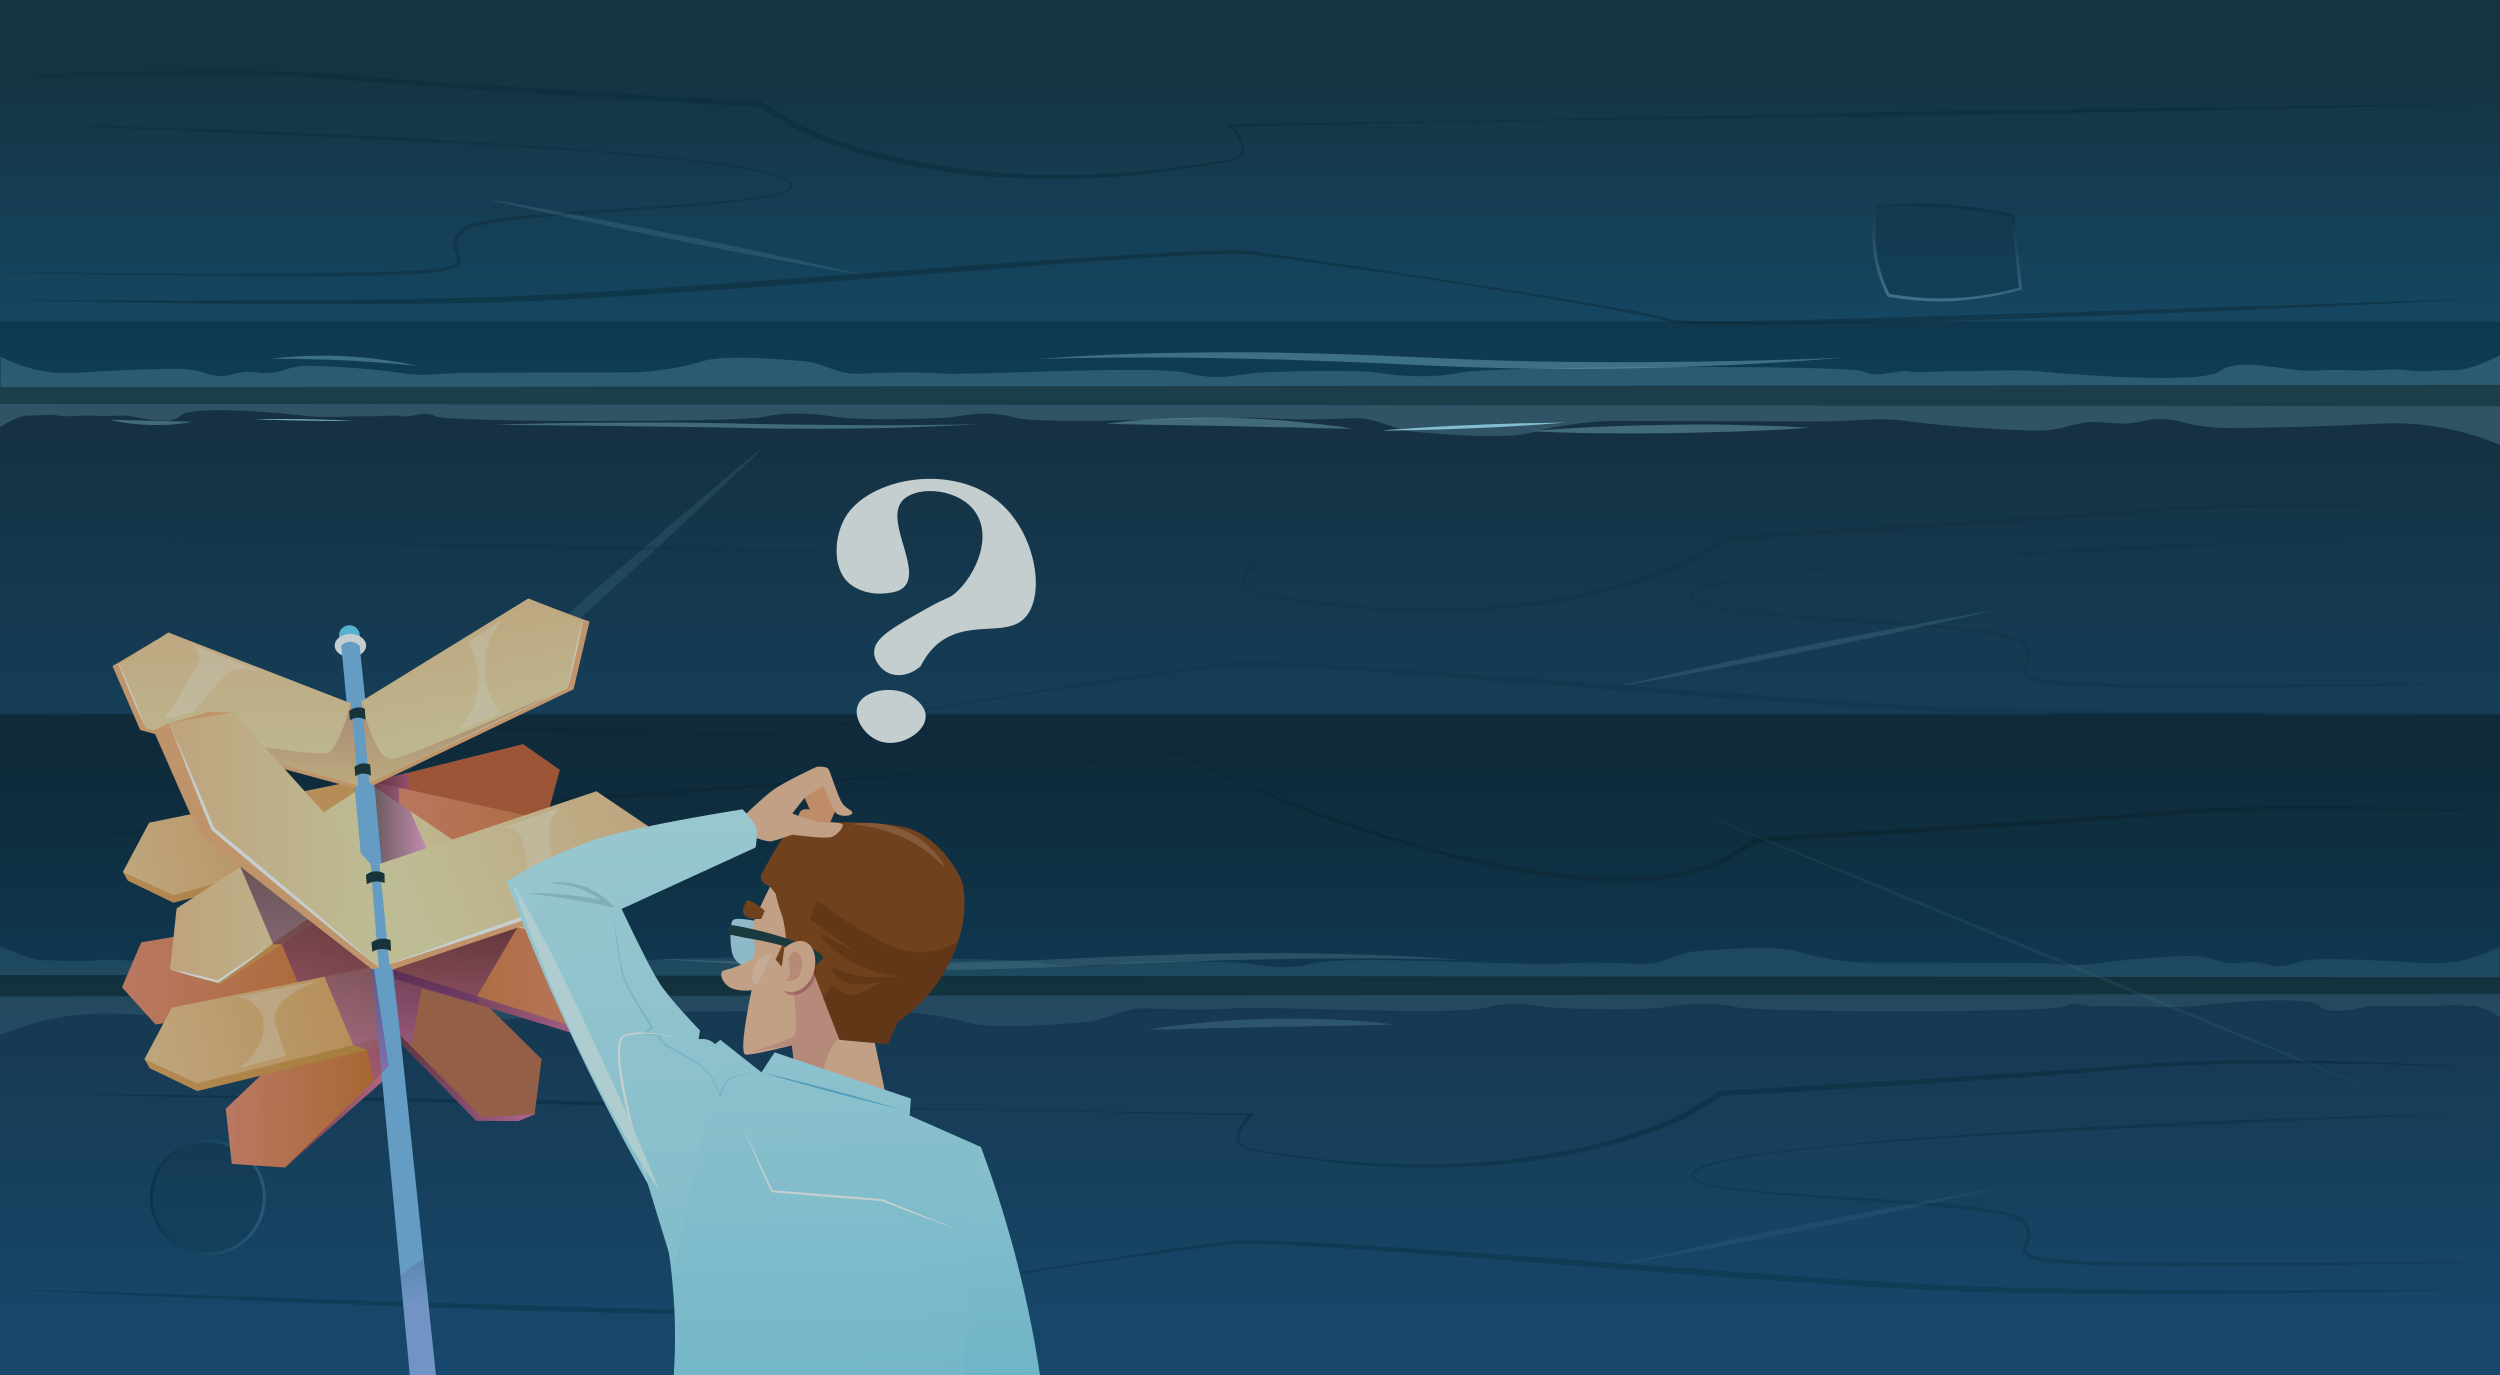<?xml version="1.0" encoding="utf-8"?>
<!-- Generator: Adobe Illustrator 21.0.0, SVG Export Plug-In . SVG Version: 6.00 Build 0)  -->
<svg version="1.1" xmlns="http://www.w3.org/2000/svg" xmlns:xlink="http://www.w3.org/1999/xlink" x="0px" y="0px"
	 viewBox="0 0 1400 770" style="enable-background:new 0 0 1400 770;" xml:space="preserve">
<rect x="0" y="0" width="1400" height="770" fill="#333333" stroke="none"/>
<style type="text/css">
	.st0{fill-rule:evenodd;clip-rule:evenodd;fill:url(#SVGID_1_);}
	.st1{opacity:0.41;fill-rule:evenodd;clip-rule:evenodd;fill:url(#SVGID_2_);}
	.st2{opacity:0.41;fill-rule:evenodd;clip-rule:evenodd;fill:url(#SVGID_3_);}
	.st3{fill-rule:evenodd;clip-rule:evenodd;fill:#1E3F4D;}
	.st4{opacity:0.25;fill-rule:evenodd;clip-rule:evenodd;fill:#A7EAFF;}
	.st5{opacity:0.4;}
	.st6{fill:#A7EAFF;}
	.st7{opacity:0.21;fill-rule:evenodd;clip-rule:evenodd;fill:#0A2636;}
	.st8{fill:url(#SVGID_4_);}
	.st9{opacity:0.55;}
	.st10{fill:#0A2636;}
	.st11{opacity:0.45;}
	.st12{opacity:0.11;}
	.st13{opacity:0.15;}
	.st14{opacity:0.27;}
	.st15{fill:url(#SVGID_5_);}
	.st16{opacity:0.21;fill:#0A2636;}
	.st17{opacity:0.41;fill-rule:evenodd;clip-rule:evenodd;fill:url(#SVGID_6_);}
	.st18{fill:url(#SVGID_7_);}
	.st19{opacity:0.56;fill:url(#SVGID_8_);}
	.st20{fill:#BF6B4A;}
	.st21{opacity:0.56;fill:url(#SVGID_9_);}
	.st22{fill:#6DD9FF;}
	.st23{fill:#FFFFFF;}
	.st24{fill:#C95D33;}
	.st25{fill:url(#SVGID_10_);}
	.st26{fill:url(#SVGID_11_);}
	.st27{fill:url(#SVGID_12_);}
	.st28{fill:url(#SVGID_13_);}
	.st29{opacity:0.56;fill:url(#SVGID_14_);}
	.st30{fill:url(#SVGID_15_);}
	.st31{fill:url(#SVGID_16_);}
	.st32{fill:url(#SVGID_17_);}
	.st33{fill:url(#SVGID_18_);}
	.st34{fill:url(#SVGID_19_);}
	.st35{fill:url(#SVGID_20_);}
	.st36{fill:url(#SVGID_21_);}
	.st37{fill:#7FBCF0;}
	.st38{opacity:0.56;fill:url(#SVGID_22_);}
	.st39{fill:#FAB178;}
	.st40{fill-rule:evenodd;clip-rule:evenodd;fill:url(#SVGID_23_);}
	.st41{opacity:0.56;fill:url(#SVGID_24_);}
	.st42{fill:url(#SVGID_25_);}
	.st43{opacity:0.56;fill:url(#SVGID_26_);}
	.st44{fill-rule:evenodd;clip-rule:evenodd;fill:url(#SVGID_27_);}
	.st45{opacity:0.23;fill:url(#SVGID_28_);}
	.st46{fill-rule:evenodd;clip-rule:evenodd;fill:url(#SVGID_29_);}
	.st47{fill:#1A3136;}
	.st48{opacity:0.23;fill:url(#SVGID_30_);}
	.st49{opacity:0.28;fill:#FFFFFF;}
	.st50{opacity:0.15;fill:url(#SVGID_31_);}
	.st51{fill:url(#SVGID_32_);}
	.st52{fill:#F7A774;}
	.st53{fill:#B5E3F5;}
	.st54{fill:#FCC19C;}
	.st55{opacity:0.15;fill:#91003B;}
	.st56{fill:#8F4312;}
	.st57{opacity:0.31;fill:#91003B;}
	.st58{fill:#1C3940;}
	.st59{opacity:0.15;fill:#99002A;}
	.st60{fill:url(#SVGID_33_);}
	.st61{fill:url(#SVGID_34_);}
	.st62{fill:#231F20;}
	.st63{fill:#66BDE3;}
	.st64{opacity:0.35;}
	.st65{opacity:0.62;fill:#703008;}
	.st66{opacity:0.31;}
	.st67{fill:#E8AD94;}
	.st68{fill:#FFD2B6;}
	.st69{fill:#E3FDFF;}
	.st70{opacity:0.25;fill-rule:evenodd;clip-rule:evenodd;fill:#143C42;}
</style>
<g id="Ñëîé_1">
	<linearGradient id="SVGID_1_" gradientUnits="userSpaceOnUse" x1="700" y1="-145.6" x2="700" y2="865.202">
		<stop  offset="0" style="stop-color:#225470"/>
		<stop  offset="1" style="stop-color:#2A4778"/>
	</linearGradient>
	<rect class="st0" width="1400" height="770"/>
</g>
<g id="Ñëîé_3">
	<linearGradient id="SVGID_2_" gradientUnits="userSpaceOnUse" x1="700" y1="650" x2="700" y2="243.999">
		<stop  offset="0" style="stop-color:#006EAE"/>
		<stop  offset="1" style="stop-color:#000000"/>
	</linearGradient>
	<rect y="180" class="st1" width="1400" height="370"/>
	<linearGradient id="SVGID_3_" gradientUnits="userSpaceOnUse" x1="700" y1="279.459" x2="700" y2="38.053">
		<stop  offset="0" style="stop-color:#006EAE"/>
		<stop  offset="1" style="stop-color:#000000"/>
	</linearGradient>
	<rect class="st2" width="1400" height="220"/>
	<polygon class="st3" points="1400,227.5 0,226.2 0,216.8 1400,215.5 	"/>
	<path class="st4" d="M1400,227.5l-1262.9-1.2L0,226.2v13c0,0,10.2-6.7,15.8-6.5c5.5,0.2,11.9-1,16.7,0c4.8,1,12-0.2,17.6,0
		c5.6,0.2,8.8,0.6,16.9,0c8.1-0.6,27.6,6.7,34.1,0.1c6.5-6.6,62.8-0.9,71.2,0.2c8.4,1,29.5-0.1,36.3,0.1c6.8,0.2,11.1-1,16.2,0
		c5.1,1,12.9-3.5,18.9,0c6,3.5,169.8,3.5,183.6,0.4c13.9-3.2,29.7-1.9,41.8,0.1c12.2,2,54.8,0.8,62.5,0.1c7.7-0.6,20.2-4.5,36.6,0.1
		c16.5,4.6,121.8-0.9,139,0.3c17.3,1.2,36.8,0.7,50.3,0.1c13.5-0.6,22.9,6.6,34.3,7.6c11.5,0.9,51.7,4.8,66.7,0.2
		c15-4.5,38.8-6.4,44.2-6.3c5.4,0,84.8,0.2,112.9,0.3c28.3,0.1,34-2.8,54.6,0.1c20.7,2.9,57.9,5,70.8,5c16.3,0.1,20-5.4,34.2-4.7
		c7.3,0.3,12.6,1.6,21.4,0.1c4.7-0.8,8.1-2,14.1-1.9c6,0.1,10.4,1.5,12.3,2c6.3,1.8,16.8,3.6,34.7,3c24.5-0.2,44.4-1,58.2-1.6
		c17.8-0.8,25.8-1.5,37.8-0.4c20.1,1.8,36,7.2,46.3,11.5V227.5z"/>
	<path class="st4" d="M0,216.8l1190.5-1.1l209.5-0.2V199c0,0-16.5,8.6-25.4,8.3c-8.8-0.2-18.9,1.3-26.4,0.1
		c-7.5-1.2-18.7,0.3-27.4,0.1c-8.7-0.2-13.6-0.7-26,0.1c-12.3,0.8-41.6-8-51.3,0.1c-9.7,8.1-90.9,1.4-102.6,0.2
		c-11.7-1.2-40.8,0.3-50.1,0.1c-9.2-0.2-15,1.2-21.9,0c-6.9-1.2-17.2,4.1-25.1,0.1c-8-4-209.9-3-225.8,0.5
		c-15.8,3.4-33.6,2.1-47.1,0.1c-13.5-2-59.7-0.5-67.8,0.1c-8.1,0.7-21.3,4.7-38.3,0.1c-17-4.6-120.7,1.4-137,0.3
		c-16.2-1.1-34.2-0.6-46.4,0.1c-12.2,0.7-20.6-6.2-30.8-7c-10.2-0.8-45.2-4.1-58,0.2c-12.7,4.3-32.6,6-37.1,6
		c-4.5,0-68.3,0.2-90.1,0.2c-21.6,0-25.9,2.6-41.4,0.1c-15.4-2.4-42.4-4-51.7-4c-11.6,0-14.2,4.6-24.2,4.1c-5.1-0.3-8.8-1.3-14.9,0
		c-3.3,0.7-5.6,1.7-9.7,1.7c-4.1-0.1-7.1-1.2-8.4-1.6c-4.3-1.5-11.4-2.9-23.4-2.4c-16.2,0.3-29.3,1-38.2,1.5
		c-11.5,0.7-16.6,1.3-24.2,0.5c-12.7-1.4-22.6-5.6-29-8.9V216.8z"/>
	<g class="st5">
		<path class="st6" d="M1013.9,239.5c0,0-2.5,0.2-6.9,0.5c-4.4,0.3-10.6,0.7-18,1c-3.7,0.2-7.7,0.3-12,0.5
			c-4.2,0.1-8.7,0.3-13.3,0.4c-4.6,0.1-9.3,0.2-14.2,0.4c-4.8,0.1-9.7,0.2-14.6,0.3c-4.9,0-9.7,0.1-14.5,0.1c-4.8,0-9.5,0-14,0
			c-4.5,0-8.9-0.1-13-0.1c-4.1,0-8-0.1-11.6-0.2c-7.2-0.2-13.2-0.4-17.3-0.6c-4.2-0.2-6.5-0.4-6.5-0.4s2.4-0.2,6.5-0.6
			c4.2-0.3,10.1-0.7,17.3-1.1c3.6-0.2,7.5-0.4,11.6-0.6c4.1-0.2,8.5-0.4,13-0.5c4.5-0.2,9.2-0.3,14-0.4c4.8-0.1,9.6-0.2,14.5-0.3
			c4.9-0.1,9.8-0.1,14.6-0.2c2.4,0,4.8,0,7.2,0c2.4,0,4.7,0,7,0.1c4.6,0,9.1,0.2,13.3,0.3c4.3,0.1,8.3,0.2,12,0.3
			c7.5,0.2,13.7,0.5,18,0.8C1011.4,239.3,1013.9,239.5,1013.9,239.5z"/>
	</g>
	<g class="st5">
		<path class="st6" d="M548.1,237.6c0,0-4.4,0.2-12.2,0.6c-3.9,0.2-8.6,0.4-13.9,0.6c-5.4,0.2-11.4,0.5-18,0.7
			c-6.6,0.2-13.7,0.3-21.2,0.4c-7.5,0.1-15.3,0.2-23.4,0.2c-8.1,0-16.4,0-24.8-0.1c-8.4-0.1-16.9-0.3-25.4-0.5
			c-8.5-0.2-16.9-0.3-25.2-0.4c-8.2-0.1-16.3-0.2-24.2-0.3c-7.8-0.1-15.3-0.2-22.4-0.3c-7.1-0.1-13.8-0.1-19.9-0.2
			c-12.3-0.1-22.4-0.2-29.5-0.3c-7.1-0.1-11.1-0.1-11.1-0.1s4-0.1,11.1-0.4c3.5-0.1,7.9-0.2,12.8-0.3c5-0.1,10.6-0.3,16.7-0.3
			c6.2-0.1,12.8-0.2,19.9-0.2c7.1-0.1,14.6-0.1,22.4-0.1c7.8,0,15.9,0,24.2,0.1c8.3,0.1,16.7,0.2,25.2,0.4c8.5,0.2,17,0.4,25.4,0.5
			c8.4,0.1,16.7,0.3,24.8,0.3c8.1,0.1,15.9,0.1,23.4,0.2c7.5,0,14.6,0,21.1,0c13.2-0.1,24.2-0.2,31.9-0.3
			C543.6,237.6,548.1,237.6,548.1,237.6z"/>
	</g>
	<g class="st5">
		<path class="st6" d="M234.1,204.9c0,0-5.2-0.5-13-1.2c-1.9-0.2-4.1-0.3-6.3-0.5c-2.2-0.2-4.6-0.3-7-0.5c-2.4-0.2-4.9-0.3-7.4-0.5
			c-2.5-0.2-5.1-0.3-7.7-0.4c-2.6-0.1-5.1-0.2-7.7-0.3c-2.5-0.1-5-0.2-7.4-0.2c-2.4-0.1-4.7-0.1-6.9-0.2c-2.2,0-4.3-0.1-6.2-0.1
			c-7.7-0.1-12.7-0.1-12.7-0.1s1.3-0.2,3.5-0.4c1.1-0.1,2.5-0.3,4-0.4c1.6-0.1,3.3-0.3,5.2-0.4c3.8-0.3,8.3-0.5,13.2-0.5
			c2.4,0,4.9,0,7.5,0c2.5,0.1,5.1,0.1,7.7,0.3c2.6,0.1,5.2,0.3,7.7,0.5c2.6,0.2,5.1,0.4,7.5,0.7c2.4,0.2,4.8,0.6,7,0.9
			c2.2,0.3,4.3,0.6,6.3,0.9c3.9,0.6,7.1,1.3,9.3,1.8C232.8,204.6,234.1,204.9,234.1,204.9z"/>
	</g>
	<g class="st5">
		<path class="st6" d="M1032.4,200.3c0,0-1.9,0.2-5.5,0.4c-3.6,0.3-8.7,0.7-15.4,1.2c-6.6,0.4-14.6,1-23.8,1.5
			c-9.1,0.6-19.4,1.1-30.6,1.5c-11.1,0.5-23.2,0.9-35.8,1.2c-12.6,0.3-25.9,0.5-39.5,0.5c-13.6,0-27.6-0.1-41.7-0.5
			c-14.1-0.3-28.3-0.9-42.4-1.5c-14-0.7-28-1.4-41.7-1.9c-13.6-0.5-27-1-39.8-1.4c-12.8-0.3-25.1-0.6-36.8-0.8
			c-5.8-0.1-11.4-0.1-16.9-0.2c-5.4-0.1-10.7-0.1-15.7-0.1c-10,0-19.2,0-27.3,0.1c-8.1,0.1-15.1,0.2-20.9,0.3
			c-11.5,0.2-18.1,0.4-18.1,0.4s1.6-0.1,4.7-0.3c3.1-0.2,7.6-0.5,13.3-0.9c11.5-0.7,28.1-1.5,48.1-2c10.1-0.2,21-0.4,32.7-0.5
			c11.7-0.1,24-0.1,36.9,0.2c12.9,0.2,26.3,0.5,40,1c13.7,0.5,27.7,1.1,41.8,1.7c14.1,0.7,28.3,1.3,42.3,1.7
			c14.1,0.4,28,0.7,41.6,0.8c13.6,0.1,26.8,0.2,39.4,0.1c3.2,0,6.3,0,9.3-0.1c3.1,0,6.1-0.1,9.1-0.1c6,0,11.8-0.1,17.3-0.2
			c5.6-0.1,10.9-0.2,16-0.3c5.1-0.1,10-0.2,14.5-0.3c9.2-0.3,17.2-0.5,23.8-0.7C1024.8,200.5,1032.4,200.3,1032.4,200.3z"/>
	</g>
	<g class="st5">
		<path class="st6" d="M757.6,240c0,0-2.2,0-6.1,0c-3.9,0-9.4-0.1-16-0.3c-3.3-0.1-6.9-0.2-10.6-0.3c-0.9,0-1.9-0.1-2.9-0.1l-0.7,0
			l-0.7,0c-0.5,0-1,0-1.5,0c-2,0-4-0.1-6-0.1c-8.1-0.2-16.8-0.4-25.4-0.6c-17.2-0.3-34.3-0.6-47-0.8c-3.2-0.1-6.1-0.1-8.7-0.2
			c-2.6,0-4.8-0.1-6.7-0.2c-3.7-0.1-5.8-0.2-5.8-0.2s2.1-0.3,5.8-0.7c1.8-0.2,4.1-0.4,6.7-0.7c2.6-0.2,5.5-0.5,8.7-0.7
			c3.2-0.2,6.6-0.4,10.3-0.6c3.7-0.2,7.6-0.3,11.6-0.4c4-0.1,8.2-0.2,12.4-0.2c4.2,0,8.6,0,12.9,0.1c4.3,0.1,8.7,0.2,12.9,0.4
			c4.3,0.2,8.5,0.4,12.6,0.7c2,0.1,4,0.3,6,0.4c0.5,0,1,0.1,1.5,0.1l0.8,0.1l0.7,0.1c1,0.1,1.9,0.2,2.8,0.3
			c3.7,0.4,7.3,0.7,10.6,1.1c6.6,0.7,12,1.4,15.8,1.9C755.5,239.6,757.6,240,757.6,240z"/>
	</g>
	<polygon class="st3" points="0,558 1400,556.7 1400,547.3 0,546 	"/>
	<path class="st4" d="M0,558l1262.9-1.2l137.1-0.1v13c0,0-10.2-6.7-15.8-6.5c-5.5,0.2-11.9-1-16.7,0c-4.8,1-12-0.2-17.6,0
		c-5.6,0.2-8.8,0.6-16.9,0c-8.1-0.6-27.6,6.7-34.1,0.1c-6.5-6.6-62.8-0.9-71.2,0.2c-8.4,1-29.5-0.1-36.3,0.1c-6.8,0.2-11.1-1-16.2,0
		c-5.1,1-12.9-3.5-18.9,0c-6,3.5-169.8,3.5-183.6,0.4c-13.9-3.2-29.7-1.9-41.8,0.1c-12.2,2-54.8,0.8-62.5,0.1
		c-7.7-0.6-20.2-4.5-36.6,0.1c-16.5,4.6-121.8-0.9-139,0.3c-17.3,1.2-36.8,0.7-50.3,0.1c-13.5-0.6-22.9,6.6-34.3,7.6
		c-11.5,0.9-51.7,4.8-66.7,0.2c-15-4.5-38.8-6.4-44.2-6.3c-5.4,0-84.8,0.2-112.9,0.3c-28.3,0.1-34-2.8-54.6,0.1
		c-20.7,2.9-57.9,5-70.8,5c-16.3,0.1-20-5.4-34.2-4.7c-7.3,0.3-12.6,1.6-21.4,0.1c-4.7-0.8-8.1-2-14.1-1.9c-6,0.1-10.4,1.5-12.3,2
		c-6.3,1.8-16.8,3.6-34.7,3c-24.5-0.2-44.4-1-58.2-1.6c-17.8-0.8-25.8-1.5-37.8-0.4c-20.1,1.8-36,7.2-46.3,11.5V558z"/>
	<path class="st4" d="M1400,547.3l-1190.5-1.1L0,546v-16.5c0,0,16.5,8.6,25.4,8.3c8.8-0.2,18.9,1.3,26.4,0.1
		c7.5-1.2,18.7,0.3,27.4,0.1c8.7-0.2,13.6-0.7,26,0.1c12.3,0.8,41.6-8,51.3,0.1c9.7,8.1,90.9,1.4,102.6,0.2
		c11.7-1.2,40.8,0.3,50.1,0.1c9.2-0.2,15,1.2,21.9,0c6.9-1.2,17.2,4.1,25.1,0.1c8-4,209.9-3,225.8,0.5c15.8,3.4,33.6,2.1,47.1,0.1
		c13.5-2,59.7-0.5,67.8,0.1c8.1,0.7,21.3,4.7,38.3,0.1c17-4.6,120.7,1.4,137,0.3c16.2-1.1,34.2-0.6,46.4,0.1
		c12.2,0.7,20.6-6.2,30.8-7c10.2-0.8,45.2-4.1,58,0.2c12.7,4.3,32.6,6,37.1,6c4.5,0,68.3,0.2,90.1,0.2c21.6,0,25.9,2.6,41.4,0.1
		c15.4-2.4,42.4-4,51.7-4c11.6,0,14.2,4.6,24.2,4.1c5.1-0.3,8.8-1.3,14.9,0c3.3,0.7,5.6,1.7,9.7,1.7c4.1-0.1,7.1-1.2,8.4-1.6
		c4.3-1.5,11.4-2.9,23.4-2.4c16.2,0.3,29.3,1,38.2,1.5c11.5,0.7,16.6,1.3,24.2,0.5c12.7-1.4,22.6-5.6,29-8.9V547.3z"/>
	<g class="st5">
		<path class="st6" d="M367.6,536.8c0,0,1.9,0.2,5.5,0.4c3.6,0.3,8.7,0.7,15.4,1.2c6.6,0.4,14.6,1,23.8,1.5
			c9.1,0.6,19.4,1.1,30.6,1.5c11.1,0.5,23.2,0.9,35.8,1.2c12.6,0.3,25.9,0.5,39.5,0.5c13.6,0,27.6-0.1,41.7-0.5
			c14.1-0.3,28.3-0.9,42.4-1.5c14-0.7,28-1.4,41.7-1.9c13.6-0.5,27-1,39.8-1.4c12.8-0.3,25.1-0.6,36.8-0.8
			c5.8-0.1,11.4-0.1,16.9-0.2c5.4-0.1,10.7-0.1,15.7-0.1c10,0,19.2,0,27.3,0.1c8.1,0.1,15.1,0.2,20.9,0.3
			c11.5,0.2,18.1,0.4,18.1,0.4s-1.6-0.1-4.7-0.3c-3.1-0.2-7.6-0.5-13.3-0.9c-11.5-0.7-28.1-1.5-48.1-2c-10.1-0.2-21-0.4-32.7-0.5
			c-11.7-0.1-24-0.1-36.9,0.2c-12.9,0.2-26.3,0.5-40,1c-13.7,0.5-27.7,1.1-41.8,1.7c-14.1,0.7-28.3,1.3-42.3,1.7
			c-14.1,0.4-28,0.7-41.6,0.8c-13.6,0.1-26.8,0.2-39.4,0.1c-3.2,0-6.3,0-9.3-0.1c-3.1,0-6.1-0.1-9.1-0.1c-6,0-11.8-0.1-17.3-0.2
			c-5.6-0.1-10.9-0.2-16-0.3c-5.1-0.1-10-0.2-14.5-0.3c-9.2-0.3-17.2-0.5-23.8-0.7C375.2,537,367.6,536.8,367.6,536.8z"/>
	</g>
	<g class="st5">
		<path class="st6" d="M642.4,576.5c0,0,2.2,0,6.1,0c3.9,0,9.4-0.1,16-0.3c3.3-0.1,6.9-0.2,10.6-0.3c0.9,0,1.9-0.1,2.9-0.1l0.7,0
			l0.7,0c0.5,0,1,0,1.5,0c2,0,4-0.1,6-0.1c8.1-0.2,16.8-0.4,25.4-0.6c17.2-0.3,34.3-0.6,47-0.8c3.2-0.1,6.1-0.1,8.7-0.2
			c2.6,0,4.8-0.1,6.7-0.2c3.7-0.1,5.8-0.2,5.8-0.2s-2.1-0.3-5.8-0.7c-1.8-0.2-4.1-0.4-6.7-0.7c-2.6-0.2-5.5-0.5-8.7-0.7
			c-3.2-0.2-6.6-0.4-10.3-0.6c-3.7-0.2-7.6-0.3-11.6-0.4c-4-0.1-8.2-0.2-12.4-0.2c-4.2,0-8.6,0-12.9,0.1c-4.3,0.1-8.7,0.2-12.9,0.4
			c-4.3,0.2-8.5,0.4-12.6,0.7c-2,0.1-4,0.3-6,0.4c-0.5,0-1,0.1-1.5,0.1l-0.8,0.1l-0.7,0.1c-1,0.1-1.9,0.2-2.8,0.3
			c-3.7,0.4-7.3,0.7-10.6,1.1c-6.6,0.7-12,1.4-15.8,1.9C644.5,576.2,642.4,576.5,642.4,576.5z"/>
	</g>
	<g class="st5">
		<path class="st6" d="M107.7,236.3c0,0-2.9,0.5-7.2,1c-1.1,0.1-2.3,0.3-3.5,0.4c-1.3,0.1-2.6,0.2-3.9,0.2c-1.4,0-2.8,0.1-4.2,0.1
			c-1.4,0-2.9,0-4.3,0c-1.4-0.1-2.9-0.1-4.3-0.2c-1.4-0.1-2.8-0.2-4.2-0.3c-2.7-0.2-5.2-0.6-7.3-0.9c-2.1-0.3-3.9-0.7-5.1-1
			c-1.2-0.3-1.9-0.5-1.9-0.5s0.7,0,2,0c1.3,0,3,0,5.2,0.1c1.1,0,2.2,0.1,3.5,0.1c1.2,0,2.5,0.1,3.9,0.1c2.7,0.1,5.5,0.1,8.4,0.2
			c1.4,0,2.9,0.1,4.3,0.1c1.4,0,2.8,0.1,4.1,0.1c1.3,0,2.7,0.1,3.9,0.1c1.2,0,2.4,0,3.5,0.1C104.8,236.1,107.7,236.3,107.7,236.3z"
			/>
	</g>
	<path class="st6" d="M876.6,236.6c0,0-1.6,0.2-4.5,0.4c-2.8,0.2-6.9,0.5-11.8,0.9c-4.9,0.3-10.5,0.7-16.6,1c-3,0.2-6.1,0.3-9.3,0.5
		c-3.2,0.1-6.4,0.3-9.6,0.4c-3.2,0.1-6.4,0.3-9.6,0.4c-3.1,0.1-6.2,0.2-9.2,0.3c-6,0.2-11.5,0.3-16.3,0.4c-4.8,0.1-8.7,0.1-11.5,0.2
		c-2.8,0-4.4,0-4.4,0s1.6-0.1,4.3-0.4c2.8-0.2,6.7-0.5,11.5-0.8c4.8-0.3,10.3-0.7,16.3-1c3-0.2,6.1-0.3,9.2-0.5
		c3.1-0.1,6.4-0.3,9.6-0.4c3.2-0.1,6.4-0.3,9.6-0.4c3.2-0.1,6.3-0.2,9.3-0.3c6.1-0.2,11.7-0.4,16.6-0.4c4.9-0.1,9-0.1,11.8-0.2
		C875,236.6,876.6,236.6,876.6,236.6z"/>
	<path class="st6" d="M197.7,235.5c0,0-0.9,0-2.4,0c-1.5,0-3.7,0.1-6.3,0.1c-2.6,0-5.7,0-8.9,0c-3.3,0-6.7-0.1-10.2-0.1
		c-3.5-0.1-6.9-0.1-10.1-0.2c-3.2-0.1-6.2-0.2-8.8-0.2c-2.6-0.1-4.7-0.2-6.2-0.2c-1.5-0.1-2.4-0.1-2.4-0.1s0.9,0,2.4,0
		c1.5,0,3.6-0.1,6.2-0.1c2.6,0,5.6,0,8.8,0c3.2,0,6.7,0.1,10.1,0.1c3.5,0.1,6.9,0.1,10.2,0.2c3.3,0.1,6.3,0.2,8.9,0.2
		c2.6,0.1,4.8,0.2,6.3,0.2C196.8,235.5,197.7,235.5,197.7,235.5z"/>
	<path class="st7" d="M1127.1,121c-10.6-2.4-23-4.4-36.9-5.4c-14.8-1.1-28.1-0.7-39.3,0.3c-1.2,6-2.4,15.3-0.7,26.4
		c1.5,10.1,4.8,18,7.4,23.1c11.2,2,26.1,3.4,43.3,1.9c11.8-1,22.1-3.2,30.6-5.6C1130.1,148.1,1128.6,134.6,1127.1,121z"/>
	<g>
		
			<linearGradient id="SVGID_4_" gradientUnits="userSpaceOnUse" x1="1090.055" y1="114.803" x2="1090.055" y2="170.498" gradientTransform="matrix(0.993 0.122 -0.122 0.993 26.278 -132.594)">
			<stop  offset="0" style="stop-color:#0B2D47"/>
			<stop  offset="1" style="stop-color:#4D83AB"/>
		</linearGradient>
		<path class="st8" d="M1086.6,168.8C1086.6,168.8,1086.6,168.8,1086.6,168.8c-9.7,0-19.5-0.9-29.2-2.6l-0.4-0.1l-0.2-0.4
			c-3.7-7.4-6.3-15.2-7.5-23.4c-1.3-8.9-1.1-17.9,0.7-26.7l0.1-0.6l0.6-0.1c13.1-1.1,26.4-1.2,39.5-0.3c12.4,0.9,24.9,2.7,37.1,5.4
			l0.6,0.1l4.5,42l-0.7,0.2c-10,2.8-20.4,4.7-30.8,5.7C1096.2,168.6,1091.4,168.8,1086.6,168.8z M1058.1,164.6
			c9.4,1.6,19,2.5,28.4,2.5h0c4.7,0,9.5-0.2,14.3-0.6c10-0.9,20-2.7,29.8-5.4l-4.2-39.4c-11.9-2.6-24.1-4.4-36.2-5.3
			c-12.8-0.9-25.8-0.8-38.6,0.2c-1.6,8.4-1.8,17-0.6,25.5C1052.2,150,1054.6,157.5,1058.1,164.6z"/>
	</g>
	<g class="st9">
		<path class="st10" d="M1387.1,58.3l-43.6,1.1l-43.6,1l-87.3,1.9l-87.3,1.7c-14.6,0.3-29.1,0.5-43.7,0.8l-43.7,0.7l-87.3,1.1
			L906.9,67l-43.7,0.6l-43.7,0.7l-43.7,0.8L732.3,70l-43.7,0.9l0.5-1.4c2.2,2.3,4.2,4.7,5.9,7.5c0.8,1.4,1.5,2.9,1.8,4.5
			c0.2,0.8,0.2,1.7,0.1,2.6c-0.1,0.4-0.2,0.9-0.3,1.3c-0.1,0.2-0.1,0.4-0.3,0.7c-0.1,0.2-0.2,0.3-0.3,0.5c-1.1,1.6-2.6,2.4-4.2,3
			c-1.5,0.6-3.2,0.8-4.7,1.1l-9.1,1.6c-3,0.6-6.1,1-9.2,1.5l-9.2,1.4l-9.2,1.2c-1.5,0.2-3.1,0.4-4.6,0.6l-4.6,0.5
			c-3.1,0.3-6.2,0.7-9.3,0.9l-9.3,0.7c-3.1,0.3-6.2,0.3-9.3,0.5c-3.1,0.2-6.2,0.3-9.3,0.4c-3.1,0.1-6.2,0.2-9.3,0.2l-9.3,0
			c-6.2-0.1-12.4-0.2-18.6-0.6l-4.7-0.2l-4.6-0.3l-4.6-0.3c-1.5-0.1-3.1-0.3-4.6-0.4c-3.1-0.3-6.2-0.6-9.3-1
			c-3.1-0.4-6.2-0.7-9.2-1.2c-3.1-0.4-6.2-0.9-9.2-1.4l-4.6-0.8l-4.6-0.9c-6.1-1.2-12.2-2.6-18.2-4c-6-1.6-12-3.2-18-5.1
			c-5.9-1.9-11.8-4-17.6-6.3c-2.9-1.2-5.8-2.4-8.6-3.7c-1.4-0.7-2.8-1.4-4.2-2.1c-1.4-0.8-2.7-1.5-4.1-2.3
			c-5.4-3.1-10.7-6.4-15.8-9.9l0.8,0.3c-34.5-1.9-69-4-103.5-6.1c-17.2-1.1-34.5-2.2-51.7-3.4l-25.9-1.8l-25.8-1.9l-12.9-1
			l-12.9-1.1l-12.9-1L167,42.6c-8.6-0.4-17.2-0.7-25.9-0.9c-4.3-0.1-8.6-0.2-12.9-0.2c-4.3-0.1-8.6-0.1-12.9-0.1
			c-8.6-0.1-17.3,0-25.9,0.1l-13,0.1l-13,0.2c-8.6,0.2-17.3,0.4-25.9,0.6c-8.6,0.3-17.3,0.6-25.9,0.9l0-0.3
			c8.6-0.5,17.3-0.9,25.9-1.3c8.6-0.4,17.3-0.7,25.9-1l13-0.4l13-0.3c8.6-0.1,17.3-0.3,25.9-0.3c4.3,0,8.6,0,13,0
			c4.3,0,8.6,0,13,0.1c8.6,0.1,17.3,0.3,25.9,0.7l13,0.6l12.9,0.9l12.9,1l12.9,1l25.8,1.8l25.9,1.7l51.7,3.2
			c34.5,2.1,69,4.1,103.5,6l0.4,0l0.4,0.2c5.1,3.4,10.3,6.7,15.7,9.8c1.3,0.8,2.7,1.6,4,2.3c1.3,0.7,2.7,1.4,4.1,2
			c2.8,1.3,5.6,2.5,8.4,3.7c5.7,2.3,11.5,4.4,17.4,6.3c5.9,1.9,11.8,3.6,17.8,5.1c6,1.5,12,2.9,18.1,4.1l4.5,0.9l4.6,0.8
			c3,0.6,6.1,1,9.1,1.5c3,0.5,6.1,0.8,9.2,1.2c3.1,0.4,6.1,0.7,9.2,1c1.5,0.2,3.1,0.3,4.6,0.5l4.6,0.4l4.6,0.4l4.6,0.3
			c6.2,0.4,12.3,0.6,18.5,0.7l9.3,0.1c3.1,0,6.2-0.1,9.3-0.1c3.1,0,6.2-0.2,9.3-0.3c3.1-0.2,6.2-0.2,9.3-0.5l9.2-0.6
			c3.1-0.2,6.2-0.6,9.2-0.8l4.6-0.4c1.5-0.2,3.1-0.4,4.6-0.5l9.2-1.1l9.2-1.3c3.1-0.4,6.1-0.9,9.2-1.4l9.2-1.6c1.5-0.3,3-0.5,4.4-1
			c1.3-0.5,2.6-1.3,3.3-2.3c0.8-1.1,0.9-2.5,0.6-3.9c-0.3-1.4-0.9-2.8-1.6-4.1c-1.5-2.6-3.4-5-5.5-7.2l-1.3-1.3l1.9,0l43.7-0.6
			l43.7-0.6l43.7-0.7l43.7-0.8l43.7-0.9l43.7-1l87.3-1.9l43.7-0.8c14.6-0.3,29.1-0.5,43.7-0.7l87.3-1.3l87.3-1.1l43.7-0.5l43.7-0.4
			L1387.1,58.3z"/>
	</g>
	<g class="st9">
		<path class="st10" d="M1375.1,168.1c0,0-5.3,0.3-15.3,0.8c-10,0.5-24.6,1.2-43.2,2.1c-18.6,0.9-41.2,1.8-67.1,2.9
			c-25.9,1.1-55.1,2.2-87,3.4c-16,0.6-32.6,1.1-49.8,1.7c-17.2,0.6-35,1-53.3,1.5c-9.1,0.2-18.4,0.4-27.8,0.7
			c-9.4,0.1-18.9,0.3-28.5,0.5c-9.6,0.1-19.3,0.2-29.1,0.2c-9.8,0-19.7,0-29.7-0.5c-2.5-0.1-5-0.2-7.6-0.7l-1-0.3
			c-0.3-0.1-0.6-0.2-0.9-0.3c-0.6-0.2-1.2-0.4-1.8-0.5c-1.2-0.3-2.4-0.6-3.6-0.9c-4.9-1.2-9.8-2.1-14.8-3.1c-9.9-2-20-3.7-30.1-5.5
			c-20.2-3.5-40.7-6.9-61.4-10.1c-20.7-3.2-41.6-6.4-62.5-9.4c-10.5-1.5-21-3-31.5-4.4c-5.3-0.7-10.5-1.4-15.8-2.1l-7.9-1l-4-0.5
			c-0.6-0.1-1.3-0.2-2-0.2l-2-0.1c-5.3-0.3-10.5-0.2-15.9,0c-5.3,0.1-10.6,0.4-15.9,0.7c-10.6,0.5-21.2,1.2-31.8,1.9
			c-21.1,1.4-42.2,3-63.1,4.6c-41.8,3.2-82.9,6.4-122.6,9.5c-19.9,1.5-39.5,2.9-58.6,4.2c-19.2,1.3-37.9,2.5-56.2,3.6
			c-18.3,1-36,2-53.3,2.5c-8.6,0.3-17.1,0.4-25.4,0.5c-8.3,0.2-16.5,0.2-24.4,0.3c-31.9,0.3-61.2,0.3-87.1,0.1
			c-25.9-0.2-48.5-0.4-67.2-0.8c-37.2-0.6-58.5-1.2-58.5-1.2l0-0.3c0,0,21.3,0.3,58.5,0.3c18.6,0,41.2,0.1,67.2,0
			c25.9-0.1,55.2-0.3,87.1-0.8c8-0.2,16.1-0.3,24.4-0.5c8.3-0.2,16.8-0.4,25.3-0.7c17.2-0.7,34.9-1.6,53.2-2.6
			c36.5-2.2,74.9-5,114.7-7.9c39.8-2.9,80.9-5.9,122.7-9c20.9-1.5,42-2.9,63.1-4.1c10.6-0.6,21.2-1.2,31.8-1.7
			c5.3-0.2,10.6-0.4,16-0.5c5.3-0.1,10.7-0.2,16,0.1l2,0.1c0.7,0,1.3,0.2,2,0.2l4,0.5l7.9,1.1c5.3,0.7,10.5,1.5,15.8,2.2
			c10.5,1.6,21,3.1,31.5,4.7c21,3.1,41.8,6.4,62.5,9.6c20.7,3.3,41.2,6.5,61.5,9.9c10.1,1.7,20.2,3.5,30.1,5.3c5,0.9,9.9,1.9,14.9,3
			c1.2,0.3,2.5,0.6,3.7,0.9c0.6,0.1,1.2,0.3,1.8,0.5l0.9,0.3l0.8,0.2c2.4,0.4,4.9,0.5,7.4,0.6c9.9,0.4,19.8,0.3,29.6,0.2
			c9.8-0.1,19.5-0.3,29.1-0.5c19.2-0.5,38-1,56.2-1.5c36.6-1.1,71.1-2.2,103-3.1c127.6-4.2,212.7-6.9,212.7-6.9L1375.1,168.1z"/>
	</g>
	<g class="st11">
		<path class="st10" d="M19.6,69.6c0,0,13.9,0.3,38.3,0.9c12.2,0.3,27,0.8,43.9,1.3c17,0.5,36.1,1.3,57,2.1
			c20.9,0.9,43.5,1.9,67.4,3.2c23.9,1.3,49.1,2.9,75.1,4.8c26,2,52.9,4.1,80.2,7c13.6,1.5,27.4,3.1,41,5.8c3.4,0.7,6.8,1.4,10.2,2.4
			c1.7,0.5,3.3,1.1,5,1.7c1.6,0.7,3.2,1.5,4.7,2.6c0.7,0.6,1.5,1.3,1.7,2.4c0.1,0.6-0.1,1.2-0.4,1.6c-0.3,0.4-0.6,0.8-1,1
			c-1.5,1.1-3.2,1.7-4.9,2.2c-3.4,1-6.8,1.7-10.2,2.3c-6.9,1.2-13.8,2-20.7,2.7c-6.9,0.7-13.8,1.3-20.8,1.9c-13.8,1.1-27.6,2-41.3,3
			c-13.7,1-27.2,1.9-40.6,3.1c-6.7,0.6-13.3,1.3-19.9,2.1c-3.3,0.4-6.5,0.9-9.8,1.4c-3.2,0.6-6.4,1.2-9.5,2.1c-1.5,0.5-3,1-4.2,1.8
			l-0.4,0.3l-0.5,0.4l-0.9,0.8c-0.5,0.6-1,1-1.4,1.7c-0.9,1.2-1.5,2.5-1.6,3.9c-0.1,1.4,0.2,2.8,0.7,4.3c0.5,1.5,1.3,2.9,1.5,4.8
			c0.1,1-0.2,2.2-0.9,3c-0.3,0.4-0.7,0.7-1.1,1c-0.4,0.3-0.8,0.5-1.2,0.7c-3.2,1.4-6.3,1.9-9.5,2.4c-3.1,0.4-6.3,0.7-9.4,1
			c-1.6,0.1-3.1,0.2-4.7,0.3c-1.5,0.1-3.1,0.1-4.6,0.2c-6.1,0.3-12.2,0.4-18.2,0.6c-23.9,0.5-46.6,0.4-67.4,0.3
			c-20.9-0.1-40-0.3-57-0.6c-17-0.2-31.8-0.4-43.9-0.7C15.9,153,2,152.7,2,152.7l0-0.2c0,0,13.9,0.1,38.3,0.2
			c12.2,0.1,27,0.2,43.9,0.3c17,0.1,36.1,0.1,57,0.1c5.2,0,10.5,0,16-0.1c5.4,0,11-0.1,16.6-0.1c5.6-0.1,11.3-0.1,17.2-0.2
			c5.8-0.1,11.7-0.2,17.7-0.3c6-0.2,12-0.3,18.1-0.6c1.5-0.1,3.1-0.1,4.6-0.2c1.5-0.1,3.1-0.2,4.6-0.3c3.1-0.3,6.2-0.6,9.2-1
			c3-0.5,6.2-1,8.8-2.2c0.3-0.2,0.6-0.3,0.9-0.5c0.2-0.2,0.5-0.4,0.7-0.6c0.4-0.4,0.5-0.9,0.4-1.5c-0.1-1.2-0.8-2.7-1.4-4.3
			c-0.6-1.5-1-3.3-0.8-5.2c0.2-1.8,1-3.6,2-4.9c0.5-0.7,1.1-1.3,1.7-2l0.9-0.8l0.5-0.4c0.3-0.2,0.4-0.3,0.6-0.4c1.6-1,3.2-1.5,4.8-2
			c3.2-1,6.5-1.6,9.7-2.2c3.3-0.6,6.5-1,9.8-1.4c6.6-0.8,13.3-1.5,20-2c13.4-1.1,27-2,40.6-2.9c13.7-0.9,27.5-1.7,41.3-2.7
			c6.9-0.5,13.8-1.1,20.7-1.7c6.9-0.7,13.8-1.4,20.7-2.6c3.4-0.6,6.8-1.2,10.1-2.2c1.6-0.5,3.3-1.1,4.6-2c0.6-0.5,1.1-1.1,1-1.7
			c-0.1-0.6-0.6-1.3-1.3-1.8c-1.3-1-2.9-1.8-4.4-2.5c-1.6-0.7-3.2-1.3-4.9-1.7c-3.3-1-6.7-1.8-10.1-2.5c-13.6-2.7-27.3-4.4-40.9-6
			c-13.6-1.5-27.2-2.7-40.5-3.8c-13.4-1.1-26.6-2-39.6-2.8c-26-1.7-51.2-2.9-75.1-4.1c-23.9-1.1-46.5-2.2-67.3-3.2
			c-20.9-0.9-40-1.7-56.9-2.5c-17-0.7-31.7-1.3-43.9-1.8c-24.3-1-38.3-1.5-38.3-1.5L19.6,69.6z"/>
	</g>
	<g class="st12">
		<path class="st6" d="M429,249.1c0,0-1.2,1.1-3.4,3.3c-2.2,2.1-5.5,5.3-9.6,9.3c-4.2,4-9.2,8.8-15.1,14.3
			c-5.8,5.5-12.4,11.7-19.6,18.4c-7.2,6.7-15,14-23.4,21.7c-8.3,7.7-17.1,15.8-26.2,24c-9.1,8.3-18.5,16.9-28.2,25.6
			c-9.6,8.7-19.4,17.4-29.2,26.2c-9.8,8.7-19.7,17.5-29.4,26.1c-9.7,8.6-19.3,17-28.6,25.1c-9.3,8.2-18.3,15.9-26.8,23.3
			c-8.5,7.4-16.7,14.4-24.2,20.8c-7.5,6.4-14.4,12.3-20.5,17.4c-6.1,5.2-11.5,9.6-15.9,13.3c-4.4,3.7-7.9,6.6-10.3,8.5
			c-2.4,2-3.7,3-3.7,3s1.2-1.1,3.4-3.3c2.2-2.1,5.5-5.3,9.6-9.3c4.2-4,9.2-8.8,15.1-14.3c5.8-5.5,12.4-11.7,19.6-18.4
			c7.2-6.7,15-14,23.4-21.7c8.3-7.7,17.1-15.8,26.2-24c9.1-8.3,18.5-16.9,28.2-25.6c9.6-8.7,19.4-17.4,29.2-26.2
			c9.8-8.7,19.7-17.5,29.4-26.1c9.7-8.6,19.3-17,28.6-25.1c9.3-8.2,18.3-15.9,26.8-23.3c8.5-7.4,16.7-14.4,24.2-20.8
			c7.5-6.4,14.4-12.3,20.5-17.4c6.1-5.2,11.5-9.6,15.9-13.4c4.4-3.7,7.9-6.6,10.3-8.5C427.7,250.1,429,249.1,429,249.1z"/>
	</g>
	<g class="st13">
		<path class="st6" d="M272,111.3c0,0,0.8,0.1,2.4,0.4c1.6,0.3,3.8,0.7,6.7,1.1c5.8,1,14.1,2.4,24,4.3c5,0.9,10.3,1.9,16,3
			c5.7,1.1,11.7,2.2,17.9,3.4c6.2,1.2,12.6,2.5,19.1,3.7c6.5,1.3,13.1,2.6,19.7,3.9c6.6,1.3,13.2,2.7,19.7,4c6.5,1.3,12.9,2.7,19,4
			c12.3,2.6,23.8,5.1,33.7,7.3c9.9,2.2,18,4.1,23.8,5.4c2.9,0.7,5.1,1.2,6.7,1.6c1.5,0.4,2.4,0.6,2.4,0.6s-0.8-0.1-2.4-0.4
			c-1.6-0.3-3.8-0.7-6.7-1.1c-5.8-1-14.1-2.4-24-4.3c-9.9-1.8-21.5-4-33.9-6.4c-6.2-1.2-12.6-2.4-19.1-3.7
			c-6.5-1.3-13.1-2.6-19.7-3.9c-6.6-1.3-13.2-2.7-19.7-4c-6.5-1.4-12.9-2.7-19-4c-6.2-1.3-12.1-2.6-17.8-3.8
			c-5.6-1.2-11-2.4-15.9-3.5c-9.9-2.2-18-4.1-23.8-5.4c-2.9-0.7-5.1-1.2-6.7-1.6C272.8,111.5,272,111.3,272,111.3z"/>
	</g>
	<g class="st9">
		<path class="st10" d="M2,612.3l43.7,0.4l43.7,0.5l87.3,1.1l87.3,1.3c14.6,0.2,29.1,0.5,43.7,0.7l43.7,0.8l87.3,1.9l43.7,1
			l43.7,0.9l43.7,0.8l43.7,0.7l43.7,0.6l43.7,0.6l1.9,0L701,625c-2.1,2.1-4,4.6-5.5,7.2c-0.7,1.3-1.3,2.7-1.6,4.1
			c-0.3,1.4-0.2,2.7,0.6,3.9c0.7,1,2,1.8,3.3,2.3c1.4,0.5,2.8,0.7,4.4,1l9.2,1.6c3.1,0.5,6.1,1,9.2,1.4l9.2,1.3l9.2,1.1
			c1.5,0.2,3.1,0.4,4.6,0.5l4.6,0.4c3.1,0.3,6.2,0.6,9.2,0.8l9.2,0.6c3.1,0.2,6.2,0.3,9.3,0.5c3.1,0.1,6.2,0.3,9.3,0.3
			c3.1,0,6.2,0.1,9.3,0.1l9.3-0.1c6.2-0.2,12.3-0.3,18.5-0.7l4.6-0.3l4.6-0.4l4.6-0.4c1.5-0.1,3.1-0.3,4.6-0.5
			c3.1-0.3,6.1-0.6,9.2-1c3.1-0.4,6.1-0.7,9.2-1.2c3.1-0.5,6.1-0.9,9.1-1.5l4.6-0.8l4.5-0.9c6.1-1.2,12.1-2.6,18.1-4.1
			c6-1.6,11.9-3.2,17.8-5.1c5.9-1.9,11.7-4,17.4-6.3c2.8-1.2,5.7-2.4,8.4-3.7c1.4-0.7,2.8-1.3,4.1-2c1.3-0.7,2.7-1.5,4-2.3
			c5.3-3.1,10.5-6.4,15.7-9.8l0.4-0.2l0.4,0c34.5-1.9,69-3.9,103.5-6l51.7-3.2l25.9-1.7l25.8-1.8l12.9-1l12.9-1l12.9-0.9l13-0.6
			c8.6-0.3,17.3-0.6,25.9-0.7c4.3-0.1,8.6-0.1,13-0.1c4.3,0,8.6,0,13,0c8.6,0,17.3,0.2,25.9,0.3l13,0.3l13,0.4
			c8.6,0.3,17.3,0.6,25.9,1c8.6,0.4,17.3,0.8,25.9,1.3l0,0.3c-8.6-0.4-17.3-0.7-25.9-0.9c-8.6-0.3-17.3-0.5-25.9-0.6l-13-0.2
			l-13-0.1c-8.6-0.1-17.3-0.1-25.9-0.1c-4.3,0-8.6,0.1-12.9,0.1c-4.3,0.1-8.6,0.1-12.9,0.2c-8.6,0.2-17.3,0.5-25.9,0.9l-12.9,0.7
			l-12.9,1l-12.9,1.1l-12.9,1l-25.8,1.9l-25.9,1.8c-17.2,1.2-34.5,2.3-51.7,3.4c-34.5,2.1-69,4.2-103.5,6.1l0.8-0.3
			c-5.2,3.5-10.5,6.8-15.8,9.9c-1.4,0.8-2.7,1.5-4.1,2.3c-1.4,0.8-2.8,1.4-4.2,2.1c-2.8,1.3-5.7,2.6-8.6,3.7
			c-5.8,2.3-11.7,4.4-17.6,6.3c-5.9,1.9-11.9,3.5-18,5.1c-6,1.5-12.1,2.9-18.2,4l-4.6,0.9l-4.6,0.8c-3.1,0.5-6.1,1-9.2,1.4
			c-3.1,0.5-6.2,0.8-9.2,1.2c-3.1,0.4-6.2,0.7-9.3,1c-1.5,0.1-3.1,0.3-4.6,0.4l-4.6,0.3l-4.6,0.3l-4.7,0.2
			c-6.2,0.4-12.4,0.5-18.6,0.6l-9.3,0c-3.1,0-6.2-0.1-9.3-0.2c-3.1,0-6.2-0.2-9.3-0.4c-3.1-0.2-6.2-0.3-9.3-0.5l-9.3-0.7
			c-3.1-0.2-6.2-0.6-9.3-0.9l-4.6-0.5c-1.5-0.2-3.1-0.4-4.6-0.6l-9.2-1.2l-9.2-1.4c-3.1-0.5-6.1-0.9-9.2-1.5l-9.1-1.6
			c-1.5-0.3-3.1-0.5-4.7-1.1c-1.5-0.6-3.1-1.4-4.2-3c-0.1-0.2-0.2-0.4-0.3-0.5c-0.1-0.3-0.2-0.4-0.3-0.7c-0.2-0.4-0.3-0.9-0.3-1.3
			c-0.1-0.9,0-1.8,0.1-2.6c0.3-1.7,1-3.1,1.8-4.5c1.6-2.8,3.6-5.2,5.9-7.5l0.5,1.4l-43.7-0.9l-43.7-0.9l-43.7-0.8l-43.7-0.7
			l-43.7-0.6l-43.7-0.5l-87.3-1.1l-43.7-0.7c-14.6-0.2-29.1-0.5-43.7-0.8l-87.3-1.7l-87.3-1.9l-43.6-1L2,612.6L2,612.3z"/>
	</g>
	<g class="st9">
		<path class="st10" d="M14,722.1c0,0,85.1,2.8,212.7,6.9c31.9,1,66.5,2,103,3.1c18.3,0.5,37.1,1,56.2,1.5
			c9.6,0.2,19.3,0.4,29.1,0.5c9.8,0.1,19.7,0.2,29.6-0.2c2.5-0.1,5-0.2,7.4-0.6l0.8-0.2l0.9-0.3c0.6-0.2,1.2-0.4,1.8-0.5
			c1.2-0.3,2.5-0.6,3.7-0.9c4.9-1.1,9.9-2.1,14.9-3c10-1.8,20-3.6,30.1-5.3c20.2-3.4,40.8-6.6,61.5-9.9c20.7-3.3,41.6-6.5,62.5-9.6
			c10.5-1.6,21-3.1,31.5-4.7c5.3-0.7,10.5-1.5,15.8-2.2l7.9-1.1l4-0.5c0.7-0.1,1.3-0.2,2-0.2l2-0.1c5.4-0.3,10.7-0.2,16-0.1
			c5.3,0.1,10.6,0.3,16,0.5c10.6,0.4,21.2,1.1,31.8,1.7c21.2,1.3,42.2,2.7,63.1,4.1c41.8,3.1,82.9,6.1,122.7,9
			c39.8,2.9,78.2,5.7,114.7,7.9c18.2,1.1,36,2,53.2,2.6c8.6,0.3,17,0.5,25.3,0.7c8.3,0.2,16.4,0.3,24.4,0.5
			c31.9,0.5,61.2,0.7,87.1,0.8c25.9,0.1,48.5,0,67.2,0c37.2-0.1,58.5-0.3,58.5-0.3l0,0.3c0,0-21.3,0.6-58.5,1.2
			c-18.6,0.3-41.2,0.6-67.2,0.8c-25.9,0.2-55.2,0.2-87.1-0.1c-8-0.1-16.1-0.2-24.4-0.3c-8.3-0.1-16.8-0.3-25.4-0.5
			c-17.2-0.5-35-1.5-53.3-2.5c-18.3-1.1-37-2.3-56.2-3.6c-19.2-1.3-38.7-2.7-58.6-4.2c-39.8-3.1-80.9-6.2-122.6-9.5
			c-20.9-1.6-41.9-3.2-63.1-4.6c-10.6-0.7-21.2-1.4-31.8-1.9c-5.3-0.3-10.6-0.5-15.9-0.7c-5.3-0.1-10.6-0.3-15.9,0l-2,0.1
			c-0.6,0-1.3,0.1-2,0.2l-4,0.5l-7.9,1c-5.3,0.7-10.5,1.4-15.8,2.1c-10.5,1.5-21,3-31.5,4.4c-21,3.1-41.8,6.2-62.5,9.4
			c-20.7,3.2-41.2,6.6-61.4,10.1c-10.1,1.8-20.2,3.5-30.1,5.5c-5,1-9.9,2-14.8,3.1c-1.2,0.3-2.4,0.6-3.6,0.9
			c-0.6,0.1-1.2,0.3-1.8,0.5c-0.3,0.1-0.6,0.2-0.9,0.3l-1,0.3c-2.6,0.5-5.1,0.6-7.6,0.7c-10,0.5-19.9,0.5-29.7,0.5
			c-9.8,0-19.5-0.1-29.1-0.2c-9.6-0.2-19.1-0.3-28.5-0.5c-9.4-0.2-18.6-0.4-27.8-0.7c-18.3-0.5-36.1-0.9-53.3-1.5
			c-17.2-0.6-33.8-1.2-49.8-1.7c-31.9-1.1-61.1-2.2-87-3.4c-25.9-1.1-48.5-2-67.1-2.9c-18.6-0.9-33.2-1.6-43.2-2.1
			c-10-0.5-15.3-0.8-15.3-0.8L14,722.1z"/>
	</g>
	<g class="st11">
		<path class="st10" d="M1371.4,624.1c0,0-13.9,0.5-38.3,1.5c-12.2,0.5-26.9,1.1-43.9,1.8c-16.9,0.7-36.1,1.6-56.9,2.5
			c-20.9,1-43.4,2.1-67.3,3.2c-23.9,1.3-49.1,2.5-75.1,4.1c-13,0.8-26.3,1.7-39.6,2.8c-13.4,1.1-26.9,2.3-40.5,3.8
			c-13.6,1.6-27.3,3.3-40.9,6c-3.4,0.7-6.8,1.5-10.1,2.5c-1.7,0.5-3.3,1.1-4.9,1.7c-1.6,0.7-3.1,1.4-4.4,2.5
			c-0.6,0.5-1.2,1.1-1.3,1.8c-0.1,0.6,0.4,1.2,1,1.7c1.3,0.9,3,1.5,4.6,2c3.3,1,6.7,1.7,10.1,2.2c6.8,1.1,13.8,1.9,20.7,2.6
			c6.9,0.7,13.8,1.2,20.7,1.7c13.8,1,27.6,1.8,41.3,2.7c13.7,0.9,27.2,1.8,40.6,2.9c6.7,0.6,13.4,1.2,20,2c3.3,0.4,6.6,0.9,9.8,1.4
			c3.3,0.6,6.5,1.2,9.7,2.2c1.6,0.5,3.2,1,4.8,2c0.2,0.1,0.4,0.2,0.6,0.4l0.5,0.4l0.9,0.8c0.6,0.6,1.3,1.3,1.7,2
			c1,1.4,1.8,3.1,2,4.9c0.2,1.8-0.3,3.6-0.8,5.2c-0.6,1.6-1.3,3-1.4,4.3c-0.1,0.6,0.1,1.1,0.4,1.5c0.1,0.2,0.4,0.4,0.7,0.6
			c0.3,0.2,0.6,0.3,0.9,0.5c2.6,1.2,5.8,1.7,8.8,2.2c3.1,0.4,6.2,0.7,9.2,1c1.5,0.1,3.1,0.2,4.6,0.3c1.5,0.1,3.1,0.1,4.6,0.2
			c6.1,0.4,12.2,0.4,18.1,0.6c6,0.1,11.9,0.2,17.7,0.3c5.8,0.1,11.5,0.1,17.2,0.2c5.6,0,11.2,0.1,16.6,0.1c5.4,0,10.8,0,16,0.1
			c20.9,0,40,0,57-0.1c17-0.1,31.8-0.2,43.9-0.3c24.4-0.2,38.3-0.2,38.3-0.2l0,0.2c0,0-13.9,0.3-38.3,0.8c-12.2,0.3-27,0.4-43.9,0.7
			c-17,0.2-36.1,0.4-57,0.6c-20.9,0.1-43.5,0.2-67.4-0.3c-6-0.2-12.1-0.3-18.2-0.6c-1.5-0.1-3.1-0.1-4.6-0.2
			c-1.6-0.1-3.1-0.2-4.7-0.3c-3.1-0.3-6.2-0.5-9.4-1c-3.1-0.5-6.3-1-9.5-2.4c-0.4-0.2-0.8-0.4-1.2-0.7c-0.4-0.3-0.8-0.6-1.1-1
			c-0.7-0.8-1-2-0.9-3c0.2-2,1-3.4,1.5-4.8c0.5-1.4,0.8-2.9,0.7-4.3c-0.1-1.4-0.7-2.7-1.6-3.9c-0.4-0.6-0.9-1.1-1.4-1.7l-0.9-0.8
			l-0.5-0.4l-0.4-0.3c-1.2-0.8-2.7-1.3-4.2-1.8c-3-0.9-6.2-1.6-9.5-2.1c-3.2-0.6-6.5-1-9.8-1.4c-6.6-0.8-13.2-1.5-19.9-2.1
			c-13.4-1.2-26.9-2.1-40.6-3.1c-13.7-1-27.5-1.9-41.3-3c-6.9-0.6-13.8-1.2-20.8-1.9c-6.9-0.7-13.8-1.5-20.7-2.7
			c-3.4-0.6-6.9-1.3-10.2-2.3c-1.7-0.6-3.4-1.1-4.9-2.2c-0.4-0.3-0.7-0.6-1-1c-0.3-0.4-0.5-1-0.4-1.6c0.2-1.1,1-1.8,1.7-2.4
			c1.4-1.1,3.1-1.9,4.7-2.6c1.6-0.7,3.3-1.3,5-1.7c3.4-1,6.8-1.8,10.2-2.4c13.6-2.7,27.4-4.3,41-5.8c27.3-3,54.2-5.1,80.2-7
			c26-1.9,51.2-3.5,75.1-4.8c23.9-1.3,46.5-2.3,67.4-3.2c20.9-0.9,40-1.6,57-2.1c17-0.5,31.7-1,43.9-1.3c24.4-0.6,38.3-0.9,38.3-0.9
			L1371.4,624.1z"/>
	</g>
	<g class="st13">
		<path class="st6" d="M1117.1,665.7c0,0-0.8,0.2-2.4,0.6c-1.5,0.4-3.8,0.9-6.7,1.6c-5.7,1.3-13.9,3.2-23.8,5.4
			c-4.9,1.1-10.3,2.2-15.9,3.5c-5.7,1.2-11.6,2.5-17.8,3.8c-6.2,1.3-12.6,2.6-19,4c-6.5,1.3-13.1,2.7-19.7,4
			c-6.6,1.3-13.2,2.6-19.7,3.9c-6.5,1.3-12.9,2.5-19.1,3.7c-12.4,2.4-24,4.6-33.9,6.4c-9.9,1.8-18.2,3.2-24,4.3
			c-2.9,0.5-5.2,0.9-6.7,1.1c-1.6,0.3-2.4,0.4-2.4,0.4s0.8-0.2,2.4-0.6c1.5-0.4,3.8-0.9,6.7-1.6c5.7-1.3,13.9-3.2,23.8-5.4
			c9.9-2.2,21.4-4.7,33.7-7.3c6.2-1.3,12.5-2.7,19-4c6.5-1.3,13.1-2.7,19.7-4c6.6-1.3,13.2-2.6,19.7-3.9c6.5-1.3,12.9-2.5,19.1-3.7
			c6.2-1.2,12.2-2.3,17.9-3.4c5.7-1.1,11.1-2.1,16-3c9.9-1.8,18.2-3.2,24-4.3c2.9-0.5,5.2-0.9,6.7-1.1
			C1116.2,665.8,1117.1,665.7,1117.1,665.7z"/>
	</g>
	<g class="st14">
		<path class="st10" d="M5,301.2l43.7,0.4l43.7,0.5l87.3,1.1l87.3,1.3c14.6,0.2,29.1,0.5,43.7,0.7l43.7,0.8l87.3,1.9l43.7,1
			l43.7,0.9l43.7,0.8l43.7,0.7l43.7,0.6l43.7,0.6l1.9,0l-1.3,1.3c-2.1,2.1-4,4.6-5.5,7.2c-0.7,1.3-1.3,2.7-1.6,4.1
			c-0.3,1.4-0.2,2.7,0.6,3.9c0.7,1,2,1.8,3.3,2.3c1.4,0.5,2.8,0.7,4.4,1l9.2,1.6c3.1,0.5,6.1,1,9.2,1.4l9.2,1.3l9.2,1.1
			c1.5,0.2,3.1,0.4,4.6,0.5l4.6,0.4c3.1,0.3,6.2,0.6,9.2,0.8l9.2,0.6c3.1,0.2,6.2,0.3,9.3,0.5c3.1,0.1,6.2,0.3,9.3,0.3
			c3.1,0,6.2,0.1,9.3,0.1l9.3-0.1c6.2-0.2,12.4-0.3,18.5-0.7l4.6-0.3l4.6-0.4l4.6-0.4c1.5-0.1,3.1-0.3,4.6-0.5
			c3.1-0.3,6.1-0.6,9.2-1c3.1-0.4,6.1-0.7,9.2-1.2c3.1-0.5,6.1-0.9,9.1-1.5l4.6-0.8l4.5-0.9c6.1-1.2,12.1-2.6,18.1-4.1
			c6-1.6,11.9-3.2,17.8-5.1c5.9-1.9,11.7-4,17.4-6.3c2.8-1.2,5.7-2.4,8.4-3.7c1.4-0.7,2.8-1.3,4.1-2c1.3-0.7,2.7-1.5,4-2.3
			c5.3-3.1,10.5-6.4,15.7-9.8l0.4-0.2l0.4,0c34.5-1.9,69-3.9,103.5-6l51.7-3.2l25.9-1.7l25.8-1.8l12.9-1l12.9-1l12.9-0.9l13-0.6
			c8.6-0.3,17.3-0.6,25.9-0.7c4.3-0.1,8.6-0.1,13-0.1c4.3,0,8.6,0,13,0c8.6,0,17.3,0.2,25.9,0.3l13,0.3l13,0.4
			c8.6,0.3,17.3,0.6,25.9,1c8.6,0.4,17.3,0.8,25.9,1.3l0,0.3c-8.6-0.4-17.3-0.7-25.9-0.9c-8.6-0.3-17.3-0.5-25.9-0.6l-13-0.2
			l-13-0.1c-8.6-0.1-17.3-0.1-25.9-0.1c-4.3,0-8.6,0.1-12.9,0.1c-4.3,0.1-8.6,0.1-12.9,0.2c-8.6,0.2-17.3,0.5-25.9,0.9l-12.9,0.7
			l-12.9,1l-12.9,1.1l-12.9,1l-25.8,1.9l-25.9,1.8c-17.2,1.2-34.5,2.3-51.7,3.4c-34.5,2.1-69,4.2-103.5,6.1l0.8-0.3
			c-5.2,3.5-10.5,6.8-15.8,9.9c-1.4,0.8-2.7,1.5-4.1,2.3c-1.4,0.8-2.8,1.4-4.2,2.1c-2.8,1.3-5.7,2.6-8.6,3.7
			c-5.8,2.3-11.7,4.4-17.6,6.3c-5.9,1.9-11.9,3.5-18,5.1c-6,1.5-12.1,2.9-18.2,4l-4.6,0.9l-4.6,0.8c-3.1,0.5-6.1,1-9.2,1.4
			c-3.1,0.5-6.2,0.8-9.2,1.2c-3.1,0.4-6.2,0.7-9.3,1c-1.5,0.1-3.1,0.3-4.6,0.4l-4.6,0.3l-4.6,0.3l-4.7,0.2
			c-6.2,0.4-12.4,0.5-18.6,0.6l-9.3,0c-3.1,0-6.2-0.1-9.3-0.2c-3.1,0-6.2-0.2-9.3-0.4c-3.1-0.2-6.2-0.3-9.3-0.5l-9.3-0.7
			c-3.1-0.2-6.2-0.6-9.3-0.9l-4.6-0.5c-1.5-0.2-3.1-0.4-4.6-0.6l-9.2-1.2l-9.2-1.4c-3.1-0.5-6.1-0.9-9.2-1.5l-9.1-1.6
			c-1.5-0.3-3.1-0.5-4.7-1.1c-1.5-0.6-3.1-1.4-4.2-3c-0.1-0.2-0.2-0.4-0.3-0.5c-0.1-0.3-0.2-0.4-0.3-0.7c-0.2-0.4-0.3-0.9-0.3-1.3
			c-0.1-0.9,0-1.8,0.1-2.6c0.3-1.7,1-3.1,1.8-4.5c1.6-2.8,3.6-5.2,5.9-7.5l0.5,1.4l-43.7-0.9l-43.7-0.9l-43.7-0.8l-43.7-0.7
			l-43.7-0.6l-43.7-0.5l-87.3-1.1l-43.7-0.7c-14.6-0.2-29.1-0.5-43.7-0.8l-87.3-1.7l-87.3-1.9l-43.6-1L5,301.5L5,301.2z"/>
	</g>
	<g class="st11">
		<path class="st10" d="M22.3,470l79.8-6.5l79.8-6.3l79.8-6.1l39.9-3l39.9-2.9l39.9-2.9l39.9-2.8l79.9-5.5l79.9-5.8L661,422l0.2,0
			l0.1,0.1c19.7,9.5,39.8,18.5,60.1,26.7l-0.1,0l4.1,1.6l4,1.5l8,3c5.3,1.9,10.7,3.8,16.1,5.6c10.8,3.6,21.6,7.1,32.6,10.2
			c10.9,3.2,21.9,6.1,33,8.7c11.1,2.6,22.2,4.9,33.4,6.8c11.2,1.9,22.5,3.4,33.8,4.3c11.3,0.9,22.7,1.1,33.9,0.4
			c11.3-0.7,22.5-2.5,33.2-6c2.7-0.9,5.3-1.9,7.8-3l1.9-0.9l0.5-0.2c0,0,0.1-0.1,0,0l0.1,0l0.1-0.1l0.2-0.1l0.9-0.5l3.7-2.1
			c4.9-2.9,9.7-5.9,14.4-9.1l0.4-0.2l0.4,0c34.5-1.9,69-3.9,103.5-6l51.7-3.2l25.9-1.7l25.8-1.8l12.9-1l12.9-1
			c8.6-0.7,17.3-1.2,25.9-1.6c8.6-0.3,17.3-0.6,25.9-0.8c8.6-0.2,17.3-0.2,25.9-0.2c8.6,0,17.3,0.1,25.9,0.3
			c8.6,0.2,17.3,0.4,25.9,0.8c8.6,0.3,17.3,0.7,25.9,1.1c8.6,0.4,17.3,0.9,25.9,1.4l0,0.3c-8.6-0.4-17.3-0.7-25.9-1
			c-8.6-0.3-17.3-0.5-25.9-0.7c-8.6-0.2-17.3-0.3-25.9-0.4c-8.6-0.1-17.3-0.1-25.9-0.1c-8.6,0.1-17.3,0.2-25.9,0.4
			c-8.6,0.2-17.2,0.6-25.9,1c-8.6,0.5-17.2,1-25.8,1.8l-12.9,1.1l-12.9,1l-25.8,1.9l-25.9,1.8c-17.2,1.2-34.5,2.3-51.7,3.4
			c-34.5,2.1-69,4.2-103.5,6.1l0.8-0.3c-4.8,3.2-9.6,6.2-14.6,9.1l-3.7,2.1l-0.9,0.5l-0.2,0.1l-0.1,0.1l-0.1,0
			c-0.2,0.1-0.1,0-0.2,0.1l-0.5,0.2l-2,0.9c-2.7,1.2-5.4,2.2-8.1,3.1c-11,3.6-22.5,5.3-33.9,6c-11.5,0.7-22.9,0.4-34.4-0.5
			c-11.4-0.9-22.8-2.5-34-4.4c-11.3-1.9-22.4-4.4-33.5-7.1c-11.1-2.7-22.1-5.7-33-9c-10.9-3.3-21.8-6.8-32.6-10.5
			c-5.4-1.9-10.8-3.8-16.1-5.8l-8-3l-4-1.6l-2-0.8l-1-0.4l-0.5-0.2l-0.2-0.1l-0.1-0.1c0,0,0,0,0,0l-0.1,0
			c-20.3-8.4-40.3-17.5-59.9-27.3l0.3,0.1l-79.9,5.8l-79.8,6.1l-79.8,6.3l-39.9,3.2l-39.9,3.1l-39.9,3l-39.9,2.9l-79.9,5.8
			l-79.9,5.6l-79.9,5.3L22.3,470z"/>
	</g>
	<g class="st14">
		<path class="st10" d="M14,398.1c0,0,85.1,2.8,212.7,6.9c31.9,1,66.5,2,103,3.1c18.3,0.5,37.1,1,56.2,1.5
			c9.6,0.2,19.3,0.4,29.1,0.5c9.8,0.1,19.7,0.2,29.6-0.2c2.5-0.1,5-0.2,7.4-0.6l0.8-0.2l0.9-0.3c0.6-0.2,1.2-0.4,1.8-0.5
			c1.2-0.3,2.5-0.6,3.7-0.9c4.9-1.1,9.9-2.1,14.9-3c10-1.8,20-3.6,30.1-5.3c20.2-3.4,40.8-6.6,61.5-9.9c20.7-3.3,41.6-6.5,62.5-9.6
			c10.5-1.6,21-3.1,31.5-4.7c5.3-0.7,10.5-1.5,15.8-2.2l7.9-1.1l4-0.5c0.7-0.1,1.3-0.2,2-0.2l2-0.1c5.4-0.3,10.7-0.2,16-0.1
			c5.3,0.1,10.6,0.3,16,0.5c10.6,0.4,21.2,1.1,31.8,1.7c21.2,1.3,42.2,2.7,63.1,4.1c41.8,3.1,82.9,6.1,122.7,9
			c39.8,2.9,78.2,5.7,114.7,7.9c18.2,1.1,36,2,53.2,2.6c8.6,0.3,17,0.5,25.3,0.7c8.3,0.2,16.4,0.3,24.4,0.5
			c31.9,0.5,61.2,0.7,87.1,0.8c25.9,0.1,48.5,0,67.2,0c37.2-0.1,58.5-0.3,58.5-0.3l0,0.3c0,0-21.3,0.6-58.5,1.2
			c-18.6,0.3-41.2,0.6-67.2,0.8c-25.9,0.2-55.2,0.2-87.1-0.1c-8-0.1-16.1-0.2-24.4-0.3c-8.3-0.1-16.8-0.3-25.4-0.5
			c-17.2-0.5-35-1.5-53.3-2.5c-18.3-1.1-37-2.3-56.2-3.6c-19.2-1.3-38.7-2.7-58.6-4.2c-39.8-3.1-80.9-6.2-122.6-9.5
			c-20.9-1.6-41.9-3.2-63.1-4.6c-10.6-0.7-21.2-1.4-31.8-1.9c-5.3-0.3-10.6-0.5-15.9-0.7c-5.3-0.1-10.6-0.3-15.9,0l-2,0.1
			c-0.6,0-1.3,0.1-2,0.2l-4,0.5l-7.9,1c-5.3,0.7-10.5,1.4-15.8,2.1c-10.5,1.5-21,3-31.5,4.4c-21,3.1-41.8,6.2-62.5,9.4
			c-20.7,3.2-41.2,6.6-61.4,10.1c-10.1,1.8-20.2,3.5-30.1,5.5c-5,1-9.9,2-14.8,3.1c-1.2,0.3-2.4,0.6-3.6,0.9
			c-0.6,0.1-1.2,0.3-1.8,0.5c-0.3,0.1-0.6,0.2-0.9,0.3l-1,0.3c-2.6,0.5-5.1,0.6-7.6,0.7c-10,0.5-19.9,0.5-29.7,0.5
			c-9.8,0-19.5-0.1-29.1-0.2c-9.6-0.2-19.1-0.3-28.5-0.5c-9.4-0.2-18.6-0.4-27.8-0.7c-18.3-0.5-36.1-0.9-53.3-1.5
			c-17.2-0.6-33.8-1.2-49.8-1.7c-31.9-1.1-61.1-2.2-87-3.4c-25.9-1.1-48.5-2-67.1-2.9c-18.6-0.9-33.2-1.6-43.2-2.1
			c-10-0.5-15.3-0.8-15.3-0.8L14,398.1z"/>
	</g>
	<g class="st14">
		<path class="st10" d="M1371.4,300.1c0,0-13.9,0.5-38.3,1.5c-12.2,0.5-26.9,1.1-43.9,1.8c-16.9,0.7-36.1,1.6-56.9,2.5
			c-20.9,1-43.4,2.1-67.3,3.2c-23.9,1.3-49.1,2.5-75.1,4.2c-13,0.8-26.3,1.7-39.6,2.8c-13.4,1.1-26.9,2.3-40.5,3.8
			c-13.6,1.6-27.3,3.3-40.9,6c-3.4,0.7-6.8,1.5-10.1,2.5c-1.7,0.5-3.3,1.1-4.9,1.7c-1.6,0.7-3.1,1.4-4.4,2.5
			c-0.6,0.5-1.2,1.1-1.3,1.8c-0.1,0.6,0.4,1.2,1,1.7c1.3,0.9,3,1.5,4.6,2c3.3,1,6.7,1.7,10.1,2.2c6.8,1.1,13.8,1.9,20.7,2.6
			c6.9,0.7,13.8,1.2,20.7,1.7c13.8,1,27.6,1.8,41.3,2.7c13.7,0.9,27.2,1.8,40.6,2.9c6.7,0.6,13.4,1.2,20,2c3.3,0.4,6.6,0.9,9.8,1.4
			c3.3,0.6,6.5,1.2,9.7,2.2c1.6,0.5,3.2,1,4.8,2c0.2,0.1,0.4,0.2,0.6,0.4l0.5,0.4l0.9,0.8c0.6,0.6,1.3,1.3,1.7,2
			c1,1.4,1.8,3.1,2,4.9c0.2,1.8-0.3,3.6-0.8,5.2c-0.6,1.6-1.3,3-1.4,4.3c-0.1,0.6,0.1,1.1,0.4,1.5c0.1,0.2,0.4,0.4,0.7,0.6
			c0.3,0.2,0.6,0.3,0.9,0.5c2.6,1.2,5.8,1.7,8.8,2.2c3.1,0.4,6.2,0.7,9.2,1c1.5,0.1,3.1,0.2,4.6,0.3c1.5,0.1,3.1,0.1,4.6,0.2
			c6.1,0.4,12.2,0.4,18.1,0.6c6,0.1,11.9,0.2,17.7,0.3c5.8,0.1,11.5,0.1,17.2,0.2c5.6,0,11.2,0.1,16.6,0.1c5.4,0,10.8,0,16,0.1
			c20.9,0,40,0,57-0.1c17-0.1,31.8-0.2,43.9-0.3c24.4-0.2,38.3-0.2,38.3-0.2l0,0.2c0,0-13.9,0.3-38.3,0.8c-12.2,0.3-27,0.4-43.9,0.7
			c-17,0.2-36.1,0.4-57,0.6c-20.9,0.1-43.5,0.2-67.4-0.3c-6-0.2-12.1-0.3-18.2-0.6c-1.5-0.1-3.1-0.1-4.6-0.2
			c-1.6-0.1-3.1-0.2-4.7-0.3c-3.1-0.3-6.2-0.5-9.4-1c-3.1-0.5-6.3-1-9.5-2.4c-0.4-0.2-0.8-0.4-1.2-0.7c-0.4-0.3-0.8-0.6-1.1-1
			c-0.7-0.8-1-2-0.9-3c0.2-2,1-3.4,1.5-4.8c0.5-1.4,0.8-2.9,0.7-4.3c-0.1-1.4-0.7-2.7-1.6-3.9c-0.4-0.6-0.9-1.1-1.4-1.7l-0.9-0.8
			l-0.5-0.4l-0.4-0.3c-1.2-0.8-2.7-1.3-4.2-1.8c-3-0.9-6.2-1.6-9.5-2.1c-3.2-0.6-6.5-1-9.8-1.4c-6.6-0.8-13.2-1.5-19.9-2.1
			c-13.4-1.2-26.9-2.1-40.6-3.1c-13.7-1-27.5-1.9-41.3-3c-6.9-0.6-13.8-1.2-20.8-1.9c-6.9-0.7-13.8-1.5-20.7-2.7
			c-3.4-0.6-6.9-1.3-10.2-2.3c-1.7-0.6-3.4-1.1-4.9-2.2c-0.4-0.3-0.7-0.6-1-1c-0.3-0.4-0.5-1-0.4-1.6c0.2-1.1,1-1.8,1.7-2.4
			c1.4-1.1,3.1-1.9,4.7-2.6c1.6-0.7,3.3-1.3,5-1.7c3.4-1,6.8-1.8,10.2-2.4c13.6-2.7,27.4-4.3,41-5.8c27.3-3,54.2-5.1,80.2-7
			c26-1.9,51.2-3.5,75.1-4.8c23.9-1.3,46.5-2.3,67.4-3.2c20.9-0.9,40-1.6,57-2.1c17-0.5,31.7-1,43.9-1.3c24.4-0.6,38.3-0.9,38.3-0.9
			L1371.4,300.1z"/>
	</g>
	<g class="st13">
		<path class="st6" d="M1117.1,341.7c0,0-0.8,0.2-2.4,0.6c-1.5,0.4-3.8,0.9-6.7,1.6c-5.7,1.3-13.9,3.2-23.8,5.4
			c-4.9,1.1-10.3,2.2-15.9,3.5c-5.7,1.2-11.6,2.5-17.8,3.8c-6.2,1.3-12.6,2.6-19,4c-6.5,1.3-13.1,2.7-19.7,4
			c-6.6,1.3-13.2,2.6-19.7,3.9c-6.5,1.3-12.9,2.5-19.1,3.7c-12.4,2.4-24,4.6-33.9,6.4c-9.9,1.8-18.2,3.2-24,4.3
			c-2.9,0.5-5.2,0.9-6.7,1.1c-1.6,0.3-2.4,0.4-2.4,0.4s0.8-0.2,2.4-0.6c1.5-0.4,3.8-0.9,6.7-1.6c5.7-1.3,13.9-3.2,23.8-5.4
			c9.9-2.2,21.4-4.7,33.7-7.3c6.2-1.3,12.5-2.7,19-4c6.5-1.3,13.1-2.7,19.7-4c6.6-1.3,13.2-2.6,19.7-3.9c6.5-1.3,12.9-2.5,19.1-3.7
			c6.2-1.2,12.2-2.3,17.9-3.4c5.7-1.1,11.1-2.1,16-3c9.9-1.8,18.2-3.2,24-4.3c2.9-0.5,5.2-0.9,6.7-1.1
			C1116.2,341.8,1117.1,341.7,1117.1,341.7z"/>
	</g>
	<g class="st13">
		<path class="st6" d="M949,454c0,0,6,2.4,16.6,6.6c10.5,4.2,25.6,10.3,43.6,17.6c18,7.3,39.1,15.9,61.6,25
			c22.5,9.2,46.5,19.1,70.6,28.9c24,9.9,48,19.8,70.4,29.1c22.5,9.4,43.4,18.1,61.4,25.6c17.9,7.5,32.9,13.8,43.4,18.2
			c10.5,4.4,16.4,7,16.4,7s-6-2.4-16.6-6.6c-10.5-4.2-25.6-10.3-43.6-17.6c-18-7.3-39.1-15.9-61.6-25c-22.5-9.2-46.5-19.1-70.6-28.9
			c-24-9.9-48-19.8-70.4-29.1c-22.5-9.4-43.4-18.1-61.4-25.6c-17.9-7.5-32.9-13.8-43.4-18.2C955,456.5,949,454,949,454z"/>
	</g>
	<circle class="st7" cx="116.4" cy="670.6" r="31.6"/>
	<g>
		<linearGradient id="SVGID_5_" gradientUnits="userSpaceOnUse" x1="83.894" y1="670.629" x2="148.848" y2="670.629">
			<stop  offset="0" style="stop-color:#0B2D47"/>
			<stop  offset="1" style="stop-color:#4D83AB"/>
		</linearGradient>
		<path class="st15" d="M116.4,703.1c-17.9,0-32.5-14.6-32.5-32.5c0-17.9,14.6-32.5,32.5-32.5c17.9,0,32.5,14.6,32.5,32.5
			C148.8,688.5,134.3,703.1,116.4,703.1z M116.4,639.8c-17,0-30.8,13.8-30.8,30.8c0,17,13.8,30.8,30.8,30.8
			c17,0,30.8-13.8,30.8-30.8C147.2,653.7,133.3,639.8,116.4,639.8z"/>
	</g>
	<circle class="st16" cx="301.1" cy="509.2" r="17.4"/>
	<linearGradient id="SVGID_6_" gradientUnits="userSpaceOnUse" x1="700" y1="870" x2="700" y2="463.999">
		<stop  offset="0" style="stop-color:#006EAE"/>
		<stop  offset="1" style="stop-color:#000000"/>
	</linearGradient>
	<rect y="400" class="st17" width="1400" height="370"/>
</g>
<g id="Ñëîé_4">
	<g>
		
			<linearGradient id="SVGID_7_" gradientUnits="userSpaceOnUse" x1="162.538" y1="615.36" x2="221.766" y2="615.36" gradientTransform="matrix(1 7.800000e-03 -7.800000e-03 1 2.146 4.616)">
			<stop  offset="0" style="stop-color:#F28C6F"/>
			<stop  offset="1" style="stop-color:#D47324"/>
		</linearGradient>
		<polygon class="st18" points="219.3,601 159.6,653.8 216.5,589.1 		"/>
		
			<linearGradient id="SVGID_8_" gradientUnits="userSpaceOnUse" x1="162.538" y1="615.36" x2="221.766" y2="615.36" gradientTransform="matrix(1 7.800000e-03 -7.800000e-03 1 2.146 4.616)">
			<stop  offset="0" style="stop-color:#320030"/>
			<stop  offset="1" style="stop-color:#FF7BFB"/>
		</linearGradient>
		<polygon class="st19" points="219.3,601 159.6,653.8 216.5,589.1 		"/>
		<polygon class="st20" points="299.4,624 290.3,627.8 266.7,627.6 218.6,578.3 222.5,570.1 		"/>
		
			<linearGradient id="SVGID_9_" gradientUnits="userSpaceOnUse" x1="220.917" y1="592.274" x2="302.085" y2="592.274" gradientTransform="matrix(1 7.800000e-03 -7.800000e-03 1 2.146 4.616)">
			<stop  offset="0" style="stop-color:#320030"/>
			<stop  offset="1" style="stop-color:#FF7BFB"/>
		</linearGradient>
		<polygon class="st21" points="299.4,624 290.3,627.8 266.7,627.6 218.6,578.3 222.5,570.1 		"/>
		
			<ellipse transform="matrix(7.753856e-03 -1 1 7.753856e-03 -161.751 548.792)" class="st22" cx="195.7" cy="355.9" rx="5.7" ry="5.8"/>
		
			<ellipse transform="matrix(7.750858e-03 -1 1 7.750858e-03 -166.901 554.919)" class="st23" cx="196.2" cy="361.6" rx="6.5" ry="8.8"/>
		<polygon class="st20" points="207.8,563.3 269.6,625.5 299.4,624 303.3,593.1 255.8,546.3 212.6,537.3 		"/>
		<polygon class="st24" points="200.5,439.7 292.9,416.7 313.5,431.1 305,462.4 208.4,474.1 		"/>
		
			<linearGradient id="SVGID_10_" gradientUnits="userSpaceOnUse" x1="-1740.548" y1="449.037" x2="-1895.177" y2="489.674" gradientTransform="matrix(-1 -7.800000e-03 -7.800000e-03 1 -1526.497 -7.972)">
			<stop  offset="0" style="stop-color:#F28C6F"/>
			<stop  offset="1" style="stop-color:#D47324"/>
		</linearGradient>
		<polygon class="st25" points="205.9,437.2 320.3,462.3 334.6,490.1 306.2,502.7 201.8,472.1 		"/>
		
			<linearGradient id="SVGID_11_" gradientUnits="userSpaceOnUse" x1="-1907.045" y1="489.449" x2="-1794.429" y2="489.449" gradientTransform="matrix(-1 -7.800000e-03 -7.800000e-03 1 -1586.655 -8.439)">
			<stop  offset="0" style="stop-color:#F7C692"/>
			<stop  offset="1" style="stop-color:#F5E7B0"/>
		</linearGradient>
		<path class="st26" d="M208.4,439.8L313,510.4l3.2,34.3c-9,2.1-17.9,4.2-26.9,6.3c-28.4-20.4-56.9-40.9-85.3-61.3
			C205.5,473,206.9,456.4,208.4,439.8z"/>
		
			<linearGradient id="SVGID_12_" gradientUnits="userSpaceOnUse" x1="129.096" y1="604.024" x2="224.787" y2="604.024" gradientTransform="matrix(1 7.800000e-03 -7.800000e-03 1 2.146 4.616)">
			<stop  offset="0" style="stop-color:#F28C6F"/>
			<stop  offset="1" style="stop-color:#D47324"/>
		</linearGradient>
		<polygon class="st27" points="222.4,592.5 159.6,653.8 129.8,651.8 126.4,620.9 174.6,574.9 218,566.5 		"/>
		
			<linearGradient id="SVGID_13_" gradientUnits="userSpaceOnUse" x1="70.398" y1="535.873" x2="217.45" y2="535.873" gradientTransform="matrix(1 7.800000e-03 -7.800000e-03 1 2.146 4.616)">
			<stop  offset="0" style="stop-color:#F28C6F"/>
			<stop  offset="1" style="stop-color:#D47324"/>
		</linearGradient>
		<polygon class="st28" points="187.8,509.4 79.1,527.7 68.3,552.9 87.1,573.7 215.3,552.8 201.4,519.6 		"/>
		<polygon class="st20" points="342.5,555 322.4,579.1 220.3,548 219.7,542.9 		"/>
		
			<linearGradient id="SVGID_14_" gradientUnits="userSpaceOnUse" x1="221.763" y1="554.248" x2="344.584" y2="554.248" gradientTransform="matrix(1 7.800000e-03 -7.800000e-03 1 2.146 4.616)">
			<stop  offset="0" style="stop-color:#320030"/>
			<stop  offset="1" style="stop-color:#FF7BFB"/>
		</linearGradient>
		<polygon class="st29" points="342.5,555 322.4,579.1 220.3,548 219.7,542.9 		"/>
		
			<linearGradient id="SVGID_15_" gradientUnits="userSpaceOnUse" x1="-1697.398" y1="532.696" x2="-1564.508" y2="532.696" gradientTransform="matrix(-1 -7.800000e-03 -7.800000e-03 1 -1350.662 -6.61)">
			<stop  offset="0" style="stop-color:#F28C6F"/>
			<stop  offset="1" style="stop-color:#D47324"/>
		</linearGradient>
		<path class="st30" d="M218.8,502c37.7,9.2,75.5,18.5,113.2,27.7l10.5,25.4l-19.1,20.5c-37.1-11.7-74.2-23.4-111.3-35.1
			c-0.7-7-1.5-13.9-2.2-20.9C212.8,513.7,215.8,507.8,218.8,502z"/>
		
			<linearGradient id="SVGID_16_" gradientUnits="userSpaceOnUse" x1="70.395" y1="480.878" x2="201.719" y2="480.878" gradientTransform="matrix(1 7.800000e-03 -7.800000e-03 1 2.146 4.616)">
			<stop  offset="0" style="stop-color:#EBA55C"/>
			<stop  offset="1" style="stop-color:#D48F37"/>
		</linearGradient>
		<polygon class="st31" points="68.8,488.3 71.6,493.2 97.1,505.5 198.6,479.3 200.3,467.8 		"/>
		
			<linearGradient id="SVGID_17_" gradientUnits="userSpaceOnUse" x1="97.26" y1="513.36" x2="207.89" y2="513.36" gradientTransform="matrix(1 7.800000e-03 -7.800000e-03 1 2.146 4.616)">
			<stop  offset="0" style="stop-color:#EBA55C"/>
			<stop  offset="1" style="stop-color:#D48F37"/>
		</linearGradient>
		<polygon class="st32" points="95.2,542.9 123,551.3 206.2,497.5 194,487.2 		"/>
		
			<linearGradient id="SVGID_18_" gradientUnits="userSpaceOnUse" x1="194.666" y1="448.617" x2="40.039" y2="489.254" gradientTransform="matrix(1 7.800000e-03 -7.800000e-03 1 2.146 4.616)">
			<stop  offset="0" style="stop-color:#EBA55C"/>
			<stop  offset="1" style="stop-color:#FAD29E"/>
		</linearGradient>
		<polygon class="st33" points="198.2,437.4 83.5,460.7 68.8,488.3 96.9,501.3 201.8,472.3 		"/>
		
			<linearGradient id="SVGID_19_" gradientUnits="userSpaceOnUse" x1="83.379" y1="585.42" x2="220.148" y2="585.42" gradientTransform="matrix(1 7.800000e-03 -7.800000e-03 1 2.146 4.616)">
			<stop  offset="0" style="stop-color:#EBA55C"/>
			<stop  offset="1" style="stop-color:#D48F37"/>
		</linearGradient>
		<path class="st34" d="M80.9,593.1l2.9,5.1l26.6,12.8c35.6-8.6,71.2-17.3,106.8-25.9c0.2-4.4,0.4-8.9,0.6-13.3L80.9,593.1z"/>
		
			<linearGradient id="SVGID_20_" gradientUnits="userSpaceOnUse" x1="212.941" y1="552.349" x2="51.903" y2="594.671" gradientTransform="matrix(1 7.800000e-03 -7.800000e-03 1 2.146 4.616)">
			<stop  offset="0" style="stop-color:#EBA55C"/>
			<stop  offset="1" style="stop-color:#FAD29E"/>
		</linearGradient>
		<path class="st35" d="M215.8,540L96.2,564.3l-15.3,28.8l29.3,13.5c36.3-8.9,72.6-17.7,108.9-26.6C218,566.7,216.9,553.4,215.8,540
			z"/>
		
			<linearGradient id="SVGID_21_" gradientUnits="userSpaceOnUse" x1="97.26" y1="488.791" x2="209.87" y2="488.791" gradientTransform="matrix(1 7.800000e-03 -7.800000e-03 1 2.146 4.616)">
			<stop  offset="0" style="stop-color:#F7C692"/>
			<stop  offset="1" style="stop-color:#F5E7B0"/>
		</linearGradient>
		<path class="st36" d="M204.6,439.7l-105.7,69l-3.7,34.2c8.9,2.2,17.9,4.5,26.8,6.7c28.7-20,57.5-40,86.2-59.9
			C207,473,205.8,456.4,204.6,439.7z"/>
		<path class="st37" d="M201.4,361.6c-0.3-0.3-2.3-2.3-5.4-2.2c-2.8,0.1-4.5,1.7-4.9,2.1L229.5,770h14.6L201.4,361.6z"/>
		
			<linearGradient id="SVGID_22_" gradientUnits="userSpaceOnUse" x1="185.03" y1="487.55" x2="163.465" y2="635.719" gradientTransform="matrix(1 7.800000e-03 -7.800000e-03 1 2.146 4.616)">
			<stop  offset="0" style="stop-color:#320030"/>
			<stop  offset="1" style="stop-color:#FF7BFB"/>
		</linearGradient>
		<polygon class="st38" points="134.5,485.2 153,528.8 157.8,528.8 166.6,550 181.6,546.9 197.8,585.2 205.5,587.9 209.3,605.2 
			217.7,597.1 206,520.3 153.3,481.4 		"/>
		<polygon class="st39" points="200.5,439.7 198.6,441.4 78.5,408.8 63,373 87.7,358.3 		"/>
		
			<linearGradient id="SVGID_23_" gradientUnits="userSpaceOnUse" x1="134.459" y1="332.784" x2="134.459" y2="443.989" gradientTransform="matrix(1 7.800000e-03 -7.800000e-03 1 2.146 4.616)">
			<stop  offset="0" style="stop-color:#F7C692"/>
			<stop  offset="1" style="stop-color:#F5E7B0"/>
		</linearGradient>
		<polygon class="st40" points="196.6,393.9 94.3,354.2 66.5,371.9 81.8,407.8 200.5,439.7 		"/>
		<path class="st23" d="M63,373c1.2-0.4,2.3-0.9,3.5-1.3l0.1,0l0,0.1c0.7,1.5,1.3,3,2,4.5c0.7,1.5,1.3,3,2,4.5l1.9,4.5
			c0.6,1.5,1.3,3,1.9,4.5c1.2,3,2.5,6,3.7,9l1.8,4.5c0.6,1.5,1.2,3,1.8,4.6c-0.7-1.5-1.4-3-2.1-4.4l-2-4.5c-1.3-3-2.6-6-3.9-9
			c-0.7-1.5-1.3-3-1.9-4.5L70,381c-0.6-1.5-1.2-3-1.8-4.5c-0.6-1.5-1.2-3-1.8-4.5l0.1,0.1C65.3,372.3,64.1,372.7,63,373z"/>
		<path class="st23" d="M152.7,528.4c-1.2,1-2.5,1.9-3.7,2.8c-1.2,0.9-2.5,1.9-3.7,2.8c-2.5,1.9-5,3.7-7.5,5.5
			c-2.5,1.8-5.1,3.6-7.6,5.4c-2.5,1.8-5.1,3.6-7.7,5.3l-0.3,0.2l-0.3-0.1c-2.2-0.6-4.5-1.2-6.7-1.7c-2.2-0.6-4.5-1.2-6.7-1.8
			l-3.3-0.9c-1.1-0.3-2.2-0.6-3.3-1c-2.2-0.7-4.4-1.3-6.6-2c2.3,0.4,4.5,0.9,6.8,1.4c1.1,0.2,2.3,0.5,3.4,0.7l3.4,0.8
			c2.3,0.5,4.5,1,6.7,1.6c2.2,0.5,4.5,1.1,6.7,1.6l-0.5,0.1c2.5-1.8,5.1-3.6,7.7-5.3c2.6-1.8,5.1-3.5,7.7-5.2
			c2.6-1.7,5.2-3.5,7.8-5.1c1.3-0.9,2.6-1.7,3.9-2.5C150.1,530,151.4,529.2,152.7,528.4z"/>
		
			<linearGradient id="SVGID_24_" gradientUnits="userSpaceOnUse" x1="258.702" y1="511.865" x2="244.467" y2="609.673" gradientTransform="matrix(1 7.800000e-03 -7.800000e-03 1 2.146 4.616)">
			<stop  offset="0" style="stop-color:#320030"/>
			<stop  offset="1" style="stop-color:#FF7BFB"/>
		</linearGradient>
		<path class="st41" d="M290.2,518.6c-7.7,13-15.3,26.1-23,39.1c0.2,1.5,0.4,3.1,0.7,4.6c-10.6-2.9-21.2-5.8-31.8-8.7
			c-1.9,10.7-3.7,21.3-5.6,32c-2.1-1.9-4.2-3.8-6.3-5.7l-4.5-36.9L290.2,518.6z"/>
		<path class="st39" d="M218.1,540l1.6,2.9L352,498.7c4.1-10.6,8.3-21.3,12.4-31.9c-0.6-1.5-1.2-2.9-1.8-4.4
			c-44.4,10.3-88.8,20.6-133.2,30.9C225.7,508.9,221.9,524.5,218.1,540z"/>
		
			<linearGradient id="SVGID_25_" gradientUnits="userSpaceOnUse" x1="365.5" y1="449.429" x2="234.369" y2="501.881" gradientTransform="matrix(1 7.800000e-03 -7.800000e-03 1 2.146 4.616)">
			<stop  offset="0" style="stop-color:#F7C692"/>
			<stop  offset="1" style="stop-color:#F5E7B0"/>
		</linearGradient>
		<path class="st42" d="M212.5,483.8c40.5-13.6,81-27.1,121.5-40.7c9.5,6.4,19,12.9,28.6,19.3c-4.1,10.7-8.1,21.4-12.2,32.2
			c-44.1,15.1-88.2,30.3-132.3,45.4L212.5,483.8z"/>
		<path class="st23" d="M362.6,462.4c-0.9,2.7-1.9,5.4-2.8,8.1l-2.9,8.1c-1.9,5.4-3.9,10.8-5.8,16.2l-0.1,0.3l-0.3,0.1l-16.5,5.9
			l-16.5,5.8l-16.5,5.7l-16.6,5.6l-16.6,5.6l-16.6,5.5c-5.5,1.8-11.1,3.6-16.6,5.4l-8.3,2.7c-2.8,0.9-5.6,1.8-8.3,2.6
			c2.7-1,5.5-2.1,8.2-3.1l8.2-3c5.5-2,11-4,16.4-6l16.5-5.9l16.5-5.8l16.5-5.7L317,505l16.6-5.6l16.6-5.5l-0.4,0.4
			c2.1-5.3,4.2-10.7,6.4-16l3.2-8C360.4,467.7,361.5,465.1,362.6,462.4z"/>
		
			<linearGradient id="SVGID_26_" gradientUnits="userSpaceOnUse" x1="210.631" y1="451.712" x2="240.334" y2="451.712" gradientTransform="matrix(1 7.800000e-03 -7.800000e-03 1 2.146 4.616)">
			<stop  offset="0" style="stop-color:#320030"/>
			<stop  offset="1" style="stop-color:#FF7BFB"/>
		</linearGradient>
		<polygon class="st43" points="209.4,437.5 213.8,483.4 238.8,475 229.7,454.1 223.5,449.9 223.5,441.1 229.3,442.3 228.4,432.7 		
			"/>
		<polygon class="st39" points="206.9,438.4 209,439.8 321.2,386 330.1,348.1 303.1,338.1 		"/>
		
			<linearGradient id="SVGID_27_" gradientUnits="userSpaceOnUse" x1="-1769.203" y1="516.078" x2="-1769.203" y2="627.293" gradientTransform="matrix(-0.982 0.188 0.188 0.982 -1580.763 152.572)">
			<stop  offset="0" style="stop-color:#F7C692"/>
			<stop  offset="1" style="stop-color:#F5E7B0"/>
		</linearGradient>
		<polygon class="st44" points="202.4,392.7 295.9,335.1 326.4,347.5 317.8,385.6 206.9,438.4 		"/>
		<path class="st23" d="M330.1,348.1c-1.2-0.1-2.5-0.3-3.7-0.4l0.1-0.1c-0.3,1.6-0.6,3.2-1,4.8c-0.3,1.6-0.6,3.2-1,4.8l-1,4.8
			c-0.3,1.6-0.7,3.2-1.1,4.8c-0.7,3.2-1.4,6.3-2.2,9.5l-1.2,4.7c-0.4,1.6-0.8,3.2-1.2,4.7c0.3-1.6,0.6-3.2,0.9-4.8l1-4.8
			c0.6-3.2,1.4-6.4,2.1-9.5c0.3-1.6,0.7-3.2,1.1-4.8l1.1-4.8c0.4-1.6,0.8-3.2,1.1-4.7c0.4-1.6,0.8-3.2,1.2-4.7l0-0.1l0.1,0
			C327.7,347.6,328.9,347.8,330.1,348.1z"/>
		
			<linearGradient id="SVGID_28_" gradientUnits="userSpaceOnUse" x1="145.832" y1="391.24" x2="143.077" y2="441.175" gradientTransform="matrix(1 7.800000e-03 -7.800000e-03 1 2.146 4.616)">
			<stop  offset="0" style="stop-color:#91002C"/>
			<stop  offset="1" style="stop-color:#FFB042"/>
		</linearGradient>
		<path class="st45" d="M196.6,393.9c0,0-6.9,25.4-13.1,27.8c-6.2,2.4-97.6-12.6-97.6-12.6l114.6,30.6L196.6,393.9z"/>
		<path class="st39" d="M130.5,398.9l-14.2-0.1c-7.2,2.1-14.5,4.1-21.7,6.2c-2.9,1.4-5.8,2.7-8.6,4.1c8.5,19.4,17,38.8,25.6,58.2
			c32.2,25.2,64.4,50.4,96.7,75.5l3.9-0.9L130.5,398.9z"/>
		
			<linearGradient id="SVGID_29_" gradientUnits="userSpaceOnUse" x1="95.646" y1="464.405" x2="214.12" y2="464.405" gradientTransform="matrix(1 7.800000e-03 -7.800000e-03 1 2.146 4.616)">
			<stop  offset="0" style="stop-color:#F7C692"/>
			<stop  offset="1" style="stop-color:#F5E7B0"/>
		</linearGradient>
		<path class="st46" d="M207.5,483.8l-76.9-84.9L94.7,405c8,19.5,16.1,39,24.1,58.5c31.1,26.1,62.2,52.2,93.3,78.3L207.5,483.8z"/>
		<path class="st23" d="M94.7,405c1.1,2.4,2.2,4.9,3.2,7.3l3.2,7.3l3.2,7.3l3.2,7.4l6.3,14.7l6.2,14.8l-0.3-0.4
			c3.9,3.2,7.8,6.4,11.7,9.7l11.6,9.7l11.6,9.7l11.6,9.8l11.5,9.8l11.5,9.8c3.8,3.3,7.6,6.6,11.5,9.9l5.7,5l5.7,5l-5.9-4.7l-5.9-4.7
			c-3.9-3.2-7.9-6.3-11.8-9.5l-11.7-9.6l-11.7-9.6l-11.7-9.6l-11.6-9.7l-11.6-9.7c-3.9-3.2-7.7-6.5-11.6-9.8l-0.2-0.2l-0.1-0.2
			l-6-14.8l-5.9-14.9l-2.9-7.4l-2.9-7.5l-2.9-7.5C96.6,410,95.6,407.5,94.7,405z"/>
		<path class="st47" d="M218.7,526.5c-0.9-0.4-3.2-1.3-6.2-0.7c-2.2,0.4-3.7,1.4-4.5,2c0.2,1.7,0.3,3.4,0.5,5.2
			c0.9-0.5,2.4-1.3,4.5-1.5c2.9-0.3,5.1,0.6,6,1.1C218.9,530.5,218.8,528.5,218.7,526.5z"/>
		<path class="st47" d="M215.3,489.2c-0.7-0.4-2.9-1.6-5.9-1.2c-2.3,0.3-3.8,1.5-4.5,2c0.2,1.7,0.3,3.4,0.5,5.2
			c0.8-0.5,2.4-1.3,4.5-1.5c2.6-0.3,4.6,0.4,5.5,0.8C215.4,492.8,215.4,491,215.3,489.2z"/>
		
			<linearGradient id="SVGID_30_" gradientUnits="userSpaceOnUse" x1="255.821" y1="387.135" x2="252.468" y2="447.915" gradientTransform="matrix(1 7.800000e-03 -7.800000e-03 1 2.146 4.616)">
			<stop  offset="0" style="stop-color:#91002C"/>
			<stop  offset="1" style="stop-color:#FFB042"/>
		</linearGradient>
		<path class="st48" d="M202.4,392.7c0,0,7.2,33.7,17.4,32.3c10.2-1.4,88-35.6,88-35.6l-101,49.1L202.4,392.7z"/>
		<path class="st47" d="M204.3,396.9c-0.7-0.3-2.2-0.9-4.3-0.7c-2.4,0.3-4,1.6-4.5,2c0.2,1.7,0.3,3.4,0.5,5.2
			c0.6-0.4,2.2-1.5,4.5-1.5c2.1,0,3.6,0.8,4.2,1.2C204.5,400.9,204.4,398.9,204.3,396.9z"/>
		<path class="st47" d="M207.3,428.2c-0.7-0.3-2.2-0.9-4.3-0.7c-2.4,0.3-4,1.6-4.5,2c0.2,1.7,0.3,3.4,0.5,5.2
			c0.6-0.4,2.2-1.5,4.5-1.5c2.1,0,3.6,0.8,4.2,1.2C207.6,432.3,207.5,430.3,207.3,428.2z"/>
		<path class="st49" d="M280.8,347.2c-2.2,2.8-10.5,14-9.4,29.8c0.8,11.1,5.8,19,8.3,22.3c-7.7,3.3-15.4,6.7-23.2,10
			c2.1-2.4,12.8-14.5,11.3-31.6c-0.7-8.2-4-14.3-6.2-17.8C268.1,355.7,274.5,351.5,280.8,347.2z"/>
		<path class="st49" d="M281.8,463.4c0,0,7-0.5,9.8,5.1c2.8,5.6,6,33.9,5.3,36.7c-0.7,2.7-5.6,6.8-5.6,6.8l32.9-10.6
			c0,0-9.6,3-11.1-1.8c-1.6-4.8-6.6-31.3-5.7-36.1s6.1-11.3,6.1-11.3L281.8,463.4z"/>
		<path class="st49" d="M149.8,377.3c0,0-16.2-6-22.4-0.2c-6.2,5.8-19.1,21.5-19.1,21.5L92,402.5c0,0,19.9-30.3,19.9-33.4
			c0-3.1-4.4-8.2-4.4-8.2L149.8,377.3z"/>
		<linearGradient id="SVGID_31_" gradientUnits="userSpaceOnUse" x1="229.276" y1="703.011" x2="232.785" y2="732.249">
			<stop  offset="0" style="stop-color:#320030"/>
			<stop  offset="1" style="stop-color:#FF7BFB"/>
		</linearGradient>
		<polygon class="st50" points="237.2,704.5 224.3,714.1 229.5,770 244.1,770 		"/>
		<path class="st49" d="M178.9,548.9c-18.9,7.1-24.4,14.5-25.2,20.5c0,0-0.4,3.1,6.4,21.9l0,0l-25.7,6.7
			c12.5-9.7,16.2-23.8,11.1-32.1c-3-4.9-8.6-6.9-11.9-7.7C148.7,555.1,163.8,552,178.9,548.9z"/>
	</g>
	<linearGradient id="SVGID_32_" gradientUnits="userSpaceOnUse" x1="545.228" y1="547.578" x2="551.052" y2="770.653">
		<stop  offset="0" style="stop-color:#C7F6FF"/>
		<stop  offset="1" style="stop-color:#8EDDF5"/>
	</linearGradient>
	<path class="st51" d="M549.3,642.3l-9.9,5l-21.6,52.6c6.1,22.2,12,45.6,17.5,70.1h47.1C574.7,718.9,561.8,675.8,549.3,642.3z"/>
	<path class="st52" d="M468.7,452l-4.7,10.6l-17.2-2.2c0,0-0.1-4.1,1.4-6c1.5-1.9,5.3-1.1,5.3-1.1l-4.4-9.7l11.8-8.2L468.7,452z"/>
	<path class="st53" d="M427.5,516.6c0,0-15.1-3.5-17.1-1.3c-2,2.2-1.7,15.3,0,19.7c1.7,4.3,6.4,6.2,6.4,6.2l10.7-3.6V516.6z"/>
	<path class="st54" d="M496.2,614.1l-7.4-35.4l14.4-84.2l-72,2c0,0-6.9,13.9-8.5,18.2c-1.6,4.2-1.7,8.1-1.7,8.1s1.7,3.9,1.7,7.8
		c0.1,3.9-1.3,6.5-1.3,6.5s-2.1,1.1-4.5,2.3c-3.2,1.5-6.2,2.4-6.5,2.6c-4.6,1.5-5.6,1.2-6.2,2.3c-1.1,1.9,0.6,5.7,3.3,7.8
		c4.9,3.8,13.4,2.4,13.4,2.4l0,0c0,0-7.8,35.8-3.3,36.1c4.4,0.3,25.8-5.2,25.8-5.2l1.6,12.6L496.2,614.1z"/>
	<path class="st55" d="M444.6,555.9c0,0,2.6,22.1,0,24.3c-2.6,2.2-23.6,8.9-23.6,8.9l22.5-3.8l1.6,12.6l15.9,5
		c0.1-2.8,0.6-6.8,2.4-11.4c2.5-6.3,6.4-10.5,8.8-12.6c-5.5-13.4-11-26.8-16.5-40.2C451.9,544.4,448.3,550.2,444.6,555.9z"/>
	<path class="st56" d="M536.6,527c-4.3,13-11.2,23-14.6,27.3c-6.8,8.6-14.1,14.3-19,17.7c-2,4.3-4,8.5-6,12.7l-26.9-2.4l-9-23.3
		c-1.8-4.7-3.6-9.3-5.4-14l-11-12.1l-3.9-3.3l-3.1,11.6l-3.4-3.9l5.8-12.4c0,0-0.8-9-2.4-12.9c-1.6-3.9-3.4-11.6-3.4-11.6l-3.1-3.9
		c0,0-7-2.6-4.8-6.8c2.2-4.2,13.2-25,18.2-27.2c5-2.3,49.5-3.6,65,1.6c15.6,5.2,28.5,24.3,29.8,32.4
		C541.2,507.4,539.5,517.9,536.6,527z"/>
	<path class="st57" d="M456.2,536.2c0.2,0.6,2.9,10.8-3.2,16.9c-2.5,2.4-7.8,5.6-11.8,3.7c-1.1-0.6-1.9-1.4-2.4-2.1
		C444.6,548.5,450.4,542.3,456.2,536.2z"/>
	<path class="st58" d="M409,517.9c4.4,0.7,10.7,1.9,18.2,3.8c16.6,4.2,34.3,10.9,33.7,15l-4.6,4.5l0,0c0,0,0.5-2.2-0.8-4.2
		c-0.7-1-1.6-1.5-2.1-1.8c-11-5.7-29.7-8.9-29.7-8.9c-3.3-0.6-8.6-1.5-15.1-2.9c-0.2-0.2-1-1.3-0.9-2.8
		C407.8,519.1,408.8,518.1,409,517.9z"/>
	<path class="st54" d="M439.2,530.9c0.3-0.3,6.3-5.5,11.6-3.5c5.9,2.2,6.8,11.5,4.8,17.5c-1.5,4.6-5.9,10.2-12.1,10.6
		c-3.3,0.2-5.9-1.1-7.3-1.9C437.2,546,438.2,538.5,439.2,530.9z"/>
	<path class="st59" d="M441.5,537.1c0,0,2.3-6.7,5.6-3.5c3.3,3.2,2.1,10.2,0,13.4c-2.1,3.2-7.1,2.2-7.1,2.2s2.2-1.9,2.4-4.5
		C442.6,542.1,441.5,537.1,441.5,537.1z"/>
	<linearGradient id="SVGID_33_" gradientUnits="userSpaceOnUse" x1="454.473" y1="484.857" x2="462.935" y2="808.971">
		<stop  offset="0" style="stop-color:#C7F6FF"/>
		<stop  offset="1" style="stop-color:#8EDDF5"/>
	</linearGradient>
	<path class="st60" d="M542.8,671.8l6.5-29.5l-39.9-17.6l0.7-9.5l-76.3-25.9l-7.4,11.2l-23-18.2c0,0-14.6,10.7-25.5,30
		c-22.8,40.5,1.9,69.7,0,144.3c-0.1,4.5-0.3,8.9-0.6,13.4H540C541.8,722.1,542.8,671.8,542.8,671.8z"/>
	<path class="st54" d="M443.7,455.5c0,0,11.3,4.9,17.3,4.9c6,0,10.8,0.3,11,1.6c0.2,1.3-2.8,5.4-6.3,6.7c-3.5,1.3-22-1.3-22-1.3
		s-8.4,3-11.5,3.7c-3,0.6-11.3-2.8-11.3-2.8l-4.8-11c0,0,9.6-9.3,16-14.3c6.5-5,25.3-13.6,25.3-13.6s5.6-0.6,6.7,1.5
		c1.1,2.2,5.6,16.4,7.8,19.3c2.2,2.9,6.9,4.2,5,5.7c-1.9,1.5-6.4,1.1-8.3-0.2c-1.9-1.3-7.7-15.6-7.7-15.6l-10.2,6.5L443.7,455.5z"/>
	<linearGradient id="SVGID_34_" gradientUnits="userSpaceOnUse" x1="352.858" y1="436.363" x2="365.823" y2="932.956">
		<stop  offset="0" style="stop-color:#C7F6FF"/>
		<stop  offset="1" style="stop-color:#8EDDF5"/>
	</linearGradient>
	<path class="st61" d="M403.3,589.4c-0.2-0.7-1.9-5.5-6.8-7.1c-2.2-0.7-4.2-0.5-5.3-0.3c0.3-1.6,0.5-3.2,0.8-4.9
		c0,0-16.4-16.9-22.7-26.6c-6.3-9.7-21.2-41.5-21.2-41.5l75-34.4c0,0,1.8-9.1,0-12.3c-1.8-3.2-7.2-9.1-7.2-9.1s-54.3,8.4-80.2,16.2
		c-25.9,7.8-51.9,24-51.9,24c2.1,5.8,6.2,16.8,11.7,30.5c30.1,74.6,67.2,138.9,67.2,138.9l0,0c0,0,15.5,50.7,15,48.3
		C377.3,708.7,403.3,589.4,403.3,589.4z"/>
	<g class="st13">
		<path class="st62" d="M307.8,494.6c3-0.5,6-0.6,9-0.3c0.8,0,1.5,0.1,2.3,0.2c0.8,0.1,1.5,0.2,2.3,0.4c0.7,0.1,1.5,0.3,2.2,0.5
			c0.7,0.2,1.5,0.4,2.2,0.6c0.7,0.2,1.4,0.5,2.2,0.7c0.7,0.3,1.4,0.6,2.1,0.9l1,0.5l0.5,0.3l0.5,0.3c0.7,0.4,1.4,0.7,2,1.1
			c1.3,0.8,2.6,1.6,3.8,2.6c1.2,0.9,2.4,1.9,3.5,3l3.1,3l-4.3-0.9l-5.5-1.1c-1.8-0.4-3.7-0.7-5.6-1.1l-5.6-1
			c-1.9-0.3-3.7-0.6-5.6-0.9c-1.9-0.3-3.7-0.6-5.6-0.9c-1.9-0.3-3.7-0.6-5.6-0.8l-11.2-1.6c1.9-0.1,3.8,0,5.7,0
			c1.9,0,3.8,0.1,5.7,0.2c1.9,0.1,3.8,0.2,5.7,0.4c1.9,0.2,3.8,0.3,5.7,0.5c1.9,0.2,3.8,0.5,5.7,0.7c1.9,0.2,3.8,0.5,5.6,0.9
			c1.9,0.3,3.7,0.6,5.6,1c1.9,0.4,3.7,0.8,5.6,1.2l-1.1,2.2c-1-1-2.1-2-3.3-2.9c-1.1-0.9-2.3-1.8-3.5-2.6c-0.6-0.4-1.2-0.8-1.9-1.1
			l-0.5-0.3l-0.5-0.2l-1-0.5c-0.6-0.3-1.3-0.6-2-1c-0.7-0.3-1.3-0.6-2-0.8c-0.7-0.3-1.4-0.5-2.1-0.7c-0.7-0.2-1.4-0.4-2.1-0.7
			c-0.7-0.2-1.4-0.4-2.1-0.5c-0.7-0.1-1.4-0.3-2.2-0.4c-0.7-0.1-1.5-0.2-2.2-0.3c-0.7-0.1-1.5-0.2-2.2-0.2
			C310.8,494.7,309.3,494.6,307.8,494.6z"/>
	</g>
	<path class="st63" d="M426.4,600.5c0,0,1.2,0.3,3.3,0.8c2.1,0.5,5.1,1.2,8.8,2.1c3.6,0.9,7.8,1.9,12.3,3.1c2.3,0.6,4.6,1.2,7,1.8
		c2.4,0.6,4.8,1.2,7.2,1.9c2.4,0.6,4.8,1.3,7.2,1.9c2.4,0.6,4.7,1.3,6.9,1.9c4.5,1.2,8.7,2.4,12.2,3.4c3.6,1,6.5,1.9,8.6,2.5
		c2.1,0.6,3.3,1,3.3,1s-1.2-0.3-3.3-0.8c-2.1-0.5-5.1-1.2-8.8-2.1c-3.6-0.9-7.8-1.9-12.3-3.1c-2.3-0.6-4.6-1.2-7-1.8
		c-2.4-0.6-4.8-1.2-7.2-1.9c-2.4-0.6-4.8-1.3-7.2-1.9c-2.4-0.6-4.7-1.3-6.9-1.9c-4.5-1.2-8.7-2.4-12.2-3.4c-3.6-1-6.6-1.9-8.6-2.5
		C427.6,600.8,426.4,600.5,426.4,600.5z"/>
	<g class="st64">
		<path class="st63" d="M424,600.5c-2.3,0.3-4.5,0.7-6.7,1.1c-2.2,0.5-4.4,1-6.5,1.9c-1,0.4-2,1-2.8,1.7c-0.2,0.2-0.3,0.4-0.5,0.6
			c-0.2,0.2-0.3,0.5-0.5,0.7c-0.3,0.5-0.6,0.9-0.9,1.4c-0.5,1-1,2-1.4,3c-0.4,1-0.8,2.1-1,3.2l-0.4,1.5l-0.4-1.5c-0.2-1-0.6-2-0.9-3
			c-0.3-1-0.7-1.9-1.2-2.9c-0.4-0.9-0.9-1.9-1.4-2.8c-0.5-0.9-1.1-1.8-1.6-2.6c-0.6-0.8-1.3-1.6-2-2.4c-0.7-0.8-1.5-1.4-2.3-2.1
			c-0.8-0.7-1.6-1.3-2.5-1.9c-0.9-0.6-1.7-1.2-2.6-1.7c-3.5-2.3-7.2-4.3-10.9-6.3l-2.8-1.5c-0.5-0.3-0.9-0.5-1.4-0.8
			c-0.4-0.3-0.9-0.6-1.4-0.9c-0.9-0.7-1.6-1.5-2.2-2.5c-0.3-0.5-0.6-1-0.8-1.5c-0.2-0.5-0.4-1.1-0.4-1.7l0.6,0.6
			c-2.6-0.3-5.2-0.5-7.9-0.8l-1.4-0.1l1-0.9l3.9-3.5l-0.1,0.8c-3.2-4.9-6.3-9.8-9.2-14.9c-0.7-1.3-1.4-2.5-2.1-3.8
			c-0.7-1.3-1.4-2.6-2-3.9c-0.3-0.7-0.6-1.3-0.9-2c-0.3-0.7-0.6-1.3-0.9-2c-0.2-0.7-0.5-1.4-0.8-2.1c-0.2-0.7-0.4-1.4-0.6-2.1
			c-0.2-0.7-0.4-1.4-0.5-2.2l-0.4-2.1c-0.3-1.4-0.5-2.9-0.8-4.3c-0.5-2.9-0.9-5.8-1.2-8.7c-0.7-5.8-1.3-11.6-1.7-17.4
			c0.7,5.8,1.4,11.6,2.3,17.3l0.7,4.3c0.2,1.4,0.5,2.9,0.7,4.3c0.2,1.4,0.5,2.9,0.8,4.3l0.5,2.1c0.2,0.7,0.4,1.4,0.5,2.1
			c0.2,0.7,0.4,1.4,0.6,2.1c0.2,0.7,0.5,1.3,0.8,2c0.3,0.7,0.6,1.3,0.9,2c0.3,0.7,0.6,1.3,1,1.9c0.7,1.3,1.3,2.6,2,3.8
			c0.7,1.3,1.4,2.5,2.1,3.8c2.9,5,6,9.9,9.3,14.8l0.3,0.4l-0.4,0.4l-3.8,3.5l-0.4-1.1c2.6,0.3,5.2,0.5,7.9,0.8l0.5,0.1l0,0.5
			c0,0.4,0.2,0.9,0.3,1.3c0.2,0.5,0.4,0.9,0.6,1.3c0.5,0.8,1.2,1.6,1.9,2.2c0.4,0.3,0.8,0.6,1.2,0.9c0.4,0.3,0.9,0.5,1.3,0.8
			l2.8,1.5c3.7,2,7.4,4.1,10.9,6.4c0.9,0.6,1.8,1.2,2.6,1.8c0.9,0.6,1.7,1.3,2.5,1.9c0.8,0.7,1.6,1.4,2.3,2.2c0.8,0.8,1.4,1.6,2,2.5
			c0.6,0.9,1.2,1.8,1.7,2.7c0.5,0.9,1,1.9,1.4,2.9c0.4,1,0.8,2,1.1,3c0.3,1,0.6,2,0.9,3.1l-0.7,0c0.3-1.1,0.7-2.2,1.1-3.3
			c0.2-0.5,0.4-1.1,0.7-1.6c0.2-0.5,0.5-1,0.8-1.5c0.3-0.5,0.6-1,0.9-1.5c0.2-0.2,0.3-0.5,0.5-0.7c0.2-0.2,0.4-0.5,0.6-0.7
			c0.9-0.8,2-1.3,3-1.7c2.1-0.8,4.4-1.3,6.6-1.7C419.5,600.9,421.7,600.7,424,600.5z"/>
	</g>
	<path class="st23" d="M362.9,662.8c0,0-0.6-1.7-1.6-4.8c-1-3.1-2.4-7.5-4-12.8c-0.8-2.7-1.6-5.5-2.5-8.6c-0.9-3.1-1.7-6.3-2.6-9.6
		c-1.7-6.7-3.3-13.9-4.6-21.2c-0.6-3.6-1.1-7.3-1.4-11c-0.1-1.8-0.2-3.6-0.2-5.4c0-1.8,0.1-3.6,0.5-5.4c0.2-0.9,0.5-1.7,1-2.6
		c0.5-0.8,1.2-1.6,2.2-1.9c0.8-0.2,1.6-0.5,2.4-0.7c0.8-0.1,1.6-0.3,2.4-0.4c3.2-0.4,6.2-0.3,9-0.1c1.4,0.1,2.7,0.3,4,0.5
		c1.2,0.2,2.4,0.4,3.5,0.6c2.2,0.4,4.1,0.9,5.7,1.3c1.6,0.4,2.8,0.8,3.6,1c0.8,0.3,1.3,0.4,1.3,0.4s-0.4-0.1-1.3-0.3
		c-0.8-0.2-2.1-0.5-3.6-0.9c-1.6-0.3-3.5-0.7-5.7-1.1c-2.2-0.3-4.7-0.7-7.5-0.8c-2.7-0.2-5.7-0.2-8.8,0.3c-0.8,0.1-1.5,0.3-2.3,0.4
		c-0.8,0.2-1.6,0.5-2.4,0.7c-0.6,0.2-1.2,0.7-1.5,1.4c-0.4,0.7-0.6,1.4-0.8,2.3c-0.7,3.3-0.5,6.9-0.2,10.4c0.3,3.6,0.9,7.2,1.5,10.8
		c1.2,7.3,2.8,14.4,4.4,21.2c0.8,3.4,1.6,6.6,2.4,9.7c0.8,3.1,1.5,6,2.3,8.6c1.4,5.3,2.6,9.8,3.5,12.9
		C362.4,661,362.9,662.8,362.9,662.8z"/>
	<path class="st56" d="M428.3,510c0,0-8.9-7.5-10.1-5.5c-1.2,1.9-3.7,6.5-0.6,8.6c3,2.1,8.7,1.5,8.7,1.5L428.3,510z"/>
	<path class="st65" d="M536.6,527c-4.3,13-11.2,23-14.6,27.3c-6.8,8.6-14.1,14.3-19,17.7c-2,4.3-4,8.5-6,12.7l-26.9-2.4l-9-23.3
		l4.7-7.1c0,0,7.6,5.8,11.8,5.5c4-0.4,15.6-7.4,16.3-7.9c-0.8,0.2-14.2,3.9-21.2,0c-7.2-4-7.8-8.3-7.8-8.3s11.1,4.6,16.9,5.6
		c5.8,1.1,21.4,0,21.4,0s-12.4-1.1-25.7-8c-13.4-7-18.5-16.2-18.5-16.2l19.9,10.3l-25.3-18.2l4.2-10.4c0,0,34,26.6,51.9,28.6
		C527.4,534.8,536.6,527,536.6,527z"/>
	<g class="st66">
		<path class="st67" d="M528.8,485.3c0,0-0.7-0.6-1.9-1.7c-0.6-0.6-1.3-1.2-2.1-2c-0.8-0.7-1.8-1.5-2.8-2.4
			c-2.1-1.7-4.6-3.6-7.5-5.4c-0.7-0.4-1.5-0.9-2.2-1.3c-0.8-0.5-1.5-0.9-2.3-1.3c-0.4-0.2-0.8-0.4-1.1-0.6c-0.4-0.2-0.8-0.4-1.2-0.6
			c-0.8-0.4-1.6-0.8-2.4-1.1c-0.8-0.3-1.6-0.7-2.4-1.1c-0.8-0.3-1.7-0.6-2.5-1c-0.8-0.3-1.7-0.6-2.5-0.9c-0.8-0.2-1.6-0.5-2.4-0.8
			c-0.8-0.2-1.6-0.4-2.4-0.7c-0.8-0.2-1.6-0.4-2.3-0.6c-1.5-0.3-2.9-0.7-4.3-0.9c-1.3-0.2-2.6-0.5-3.7-0.6c-1.1-0.2-2.1-0.3-2.9-0.4
			c-1.6-0.2-2.5-0.3-2.5-0.3s0.2,0,0.7-0.1c0.4-0.1,1.1-0.2,1.9-0.3c0.8-0.1,1.8-0.2,2.9-0.3c1.1-0.1,2.4-0.1,3.8-0.1
			c1.4,0,2.9,0.1,4.6,0.3c0.8,0.1,1.6,0.2,2.5,0.3c0.8,0.1,1.7,0.3,2.6,0.5c0.9,0.2,1.7,0.4,2.6,0.6c0.9,0.2,1.8,0.5,2.7,0.8
			c0.9,0.3,1.8,0.6,2.7,0.9c0.9,0.3,1.8,0.7,2.6,1.1c0.9,0.4,1.7,0.8,2.6,1.2c0.4,0.2,0.8,0.4,1.3,0.7c0.4,0.2,0.8,0.5,1.2,0.7
			c0.8,0.5,1.7,1,2.4,1.5c0.4,0.3,0.7,0.5,1.1,0.8c0.4,0.3,0.7,0.5,1.1,0.8c2.8,2.1,5.2,4.5,7.1,6.6c0.9,1.1,1.7,2.1,2.4,3
			c0.7,0.9,1.2,1.8,1.6,2.5c0.4,0.7,0.7,1.3,1,1.6C528.7,485.1,528.8,485.3,528.8,485.3z"/>
	</g>
	<path class="st68" d="M432.2,534.5c-1,0.1-4.9,0.4-7.8,3.6c-4.4,4.8-3.4,12.4-1.8,12.9C423.7,551.3,426.1,548.8,432.2,534.5z"/>
	<path class="st69" d="M369.4,667.1c0,0-0.4-0.6-1.2-1.8c-0.8-1.2-2-2.9-3.4-5.1c-1.4-2.2-3.2-4.9-5.1-8c-1.9-3.1-4.1-6.6-6.4-10.5
		c-2.3-3.9-4.7-8.1-7.2-12.6c-2.5-4.5-5.1-9.3-7.7-14.2c-1.3-2.5-2.6-5-4-7.6c-1.3-2.6-2.7-5.2-4-7.8c-2.6-5.3-5.2-10.7-7.8-16.1
		c-1.3-2.7-2.5-5.5-3.8-8.2c-1.2-2.7-2.4-5.4-3.6-8.1c-0.6-1.3-1.2-2.7-1.8-4c-0.6-1.3-1.1-2.7-1.7-4c-1.1-2.7-2.3-5.3-3.3-7.9
		c-2.2-5.2-4.2-10.2-6.1-15c-1.9-4.8-3.7-9.3-5.3-13.5c-3.2-8.4-5.7-15.5-7.4-20.5c-0.9-2.5-1.5-4.5-1.9-5.8
		c-0.4-1.3-0.7-2.1-0.7-2.1s0.4,0.6,1.1,1.8c0.7,1.2,1.8,3,3.1,5.3c2.6,4.6,6.3,11.1,10.5,19c2.1,4,4.4,8.3,6.7,12.9
		c2.3,4.6,4.8,9.4,7.2,14.5c1.2,2.5,2.5,5.1,3.7,7.7c0.6,1.3,1.3,2.6,1.9,3.9c0.6,1.3,1.2,2.6,1.9,4c1.2,2.7,2.5,5.3,3.8,8.1
		c1.3,2.7,2.5,5.4,3.8,8c2.5,5.4,5,10.8,7.5,16.1c1.3,2.7,2.5,5.3,3.7,7.9c1.2,2.6,2.4,5.2,3.5,7.8c2.3,5.1,4.5,10,6.6,14.7
		c2.1,4.7,4,9.1,5.8,13.3c3.6,8.2,6.5,15.2,8.4,20c1,2.4,1.7,4.4,2.2,5.7C369.1,666.4,369.4,667.1,369.4,667.1z"/>
	<g>
		<path class="st23" d="M560.6,282.1c-26.3-23.5-74.3-14.9-87.4,7.9c-5.8,10-7.3,27.2,1.5,35.9c5,4.9,13.4,7.2,20.8,6.4
			c3.7-0.4,7.8-0.8,10.6-3.4c10.4-9.7-10.4-36.4-1.1-48.1c6.9-8.7,29.8-8,40.1,4.5c11.7,14.4,1.1,37.2-10.2,46.9
			c-3.9,3.3-4.3,2-15.5,8.3c-19.1,10.8-29.7,16.5-29.9,24.6c-0.1,4.9,3.7,9.7,7.9,11.7c5.5,2.6,12.7,1.2,18.2-3.8
			c1.2-2.4,3.6-6.8,7.9-11c16.8-15.9,39.1-4.9,49.9-15.5C585.7,334.8,580.7,300.1,560.6,282.1z"/>
		<path class="st23" d="M509,389c-10.1-5.3-25.9-2.3-28.8,6.4c-2.3,7,4.1,16.8,12.5,19.7c11.3,3.9,25.4-4.9,25.7-13.6
			C518.8,394.3,509.6,389.3,509,389z"/>
	</g>
	<path class="st23" d="M416.2,631.9c1.4,2.9,2.8,5.8,4.2,8.7l4.1,8.7l8.2,17.5l-0.4-0.3c5.1,0.4,10.2,0.8,15.4,1.2L463,669
		c5.1,0.4,10.2,0.8,15.4,1.2l15.4,1.3l0.1,0l0.1,0c3.6,1.4,7.1,2.8,10.7,4.3l10.7,4.3c3.6,1.4,7.1,2.9,10.7,4.3
		c3.6,1.4,7.1,2.9,10.6,4.4c-3.6-1.3-7.2-2.7-10.8-4c-3.6-1.3-7.2-2.7-10.8-4l-10.8-4.1c-3.6-1.4-7.2-2.7-10.7-4.1l0.2,0l-15.4-1.2
		c-5.1-0.4-10.3-0.8-15.4-1.2l-15.4-1.3c-5.1-0.4-10.2-0.8-15.4-1.3l-0.3,0l-0.1-0.3l-7.9-17.7l-3.9-8.9
		C418.7,637.8,417.5,634.9,416.2,631.9z"/>
</g>
<g id="Ñëîé_2">
	<rect class="st70" width="1400" height="770"/>
</g>
</svg>
